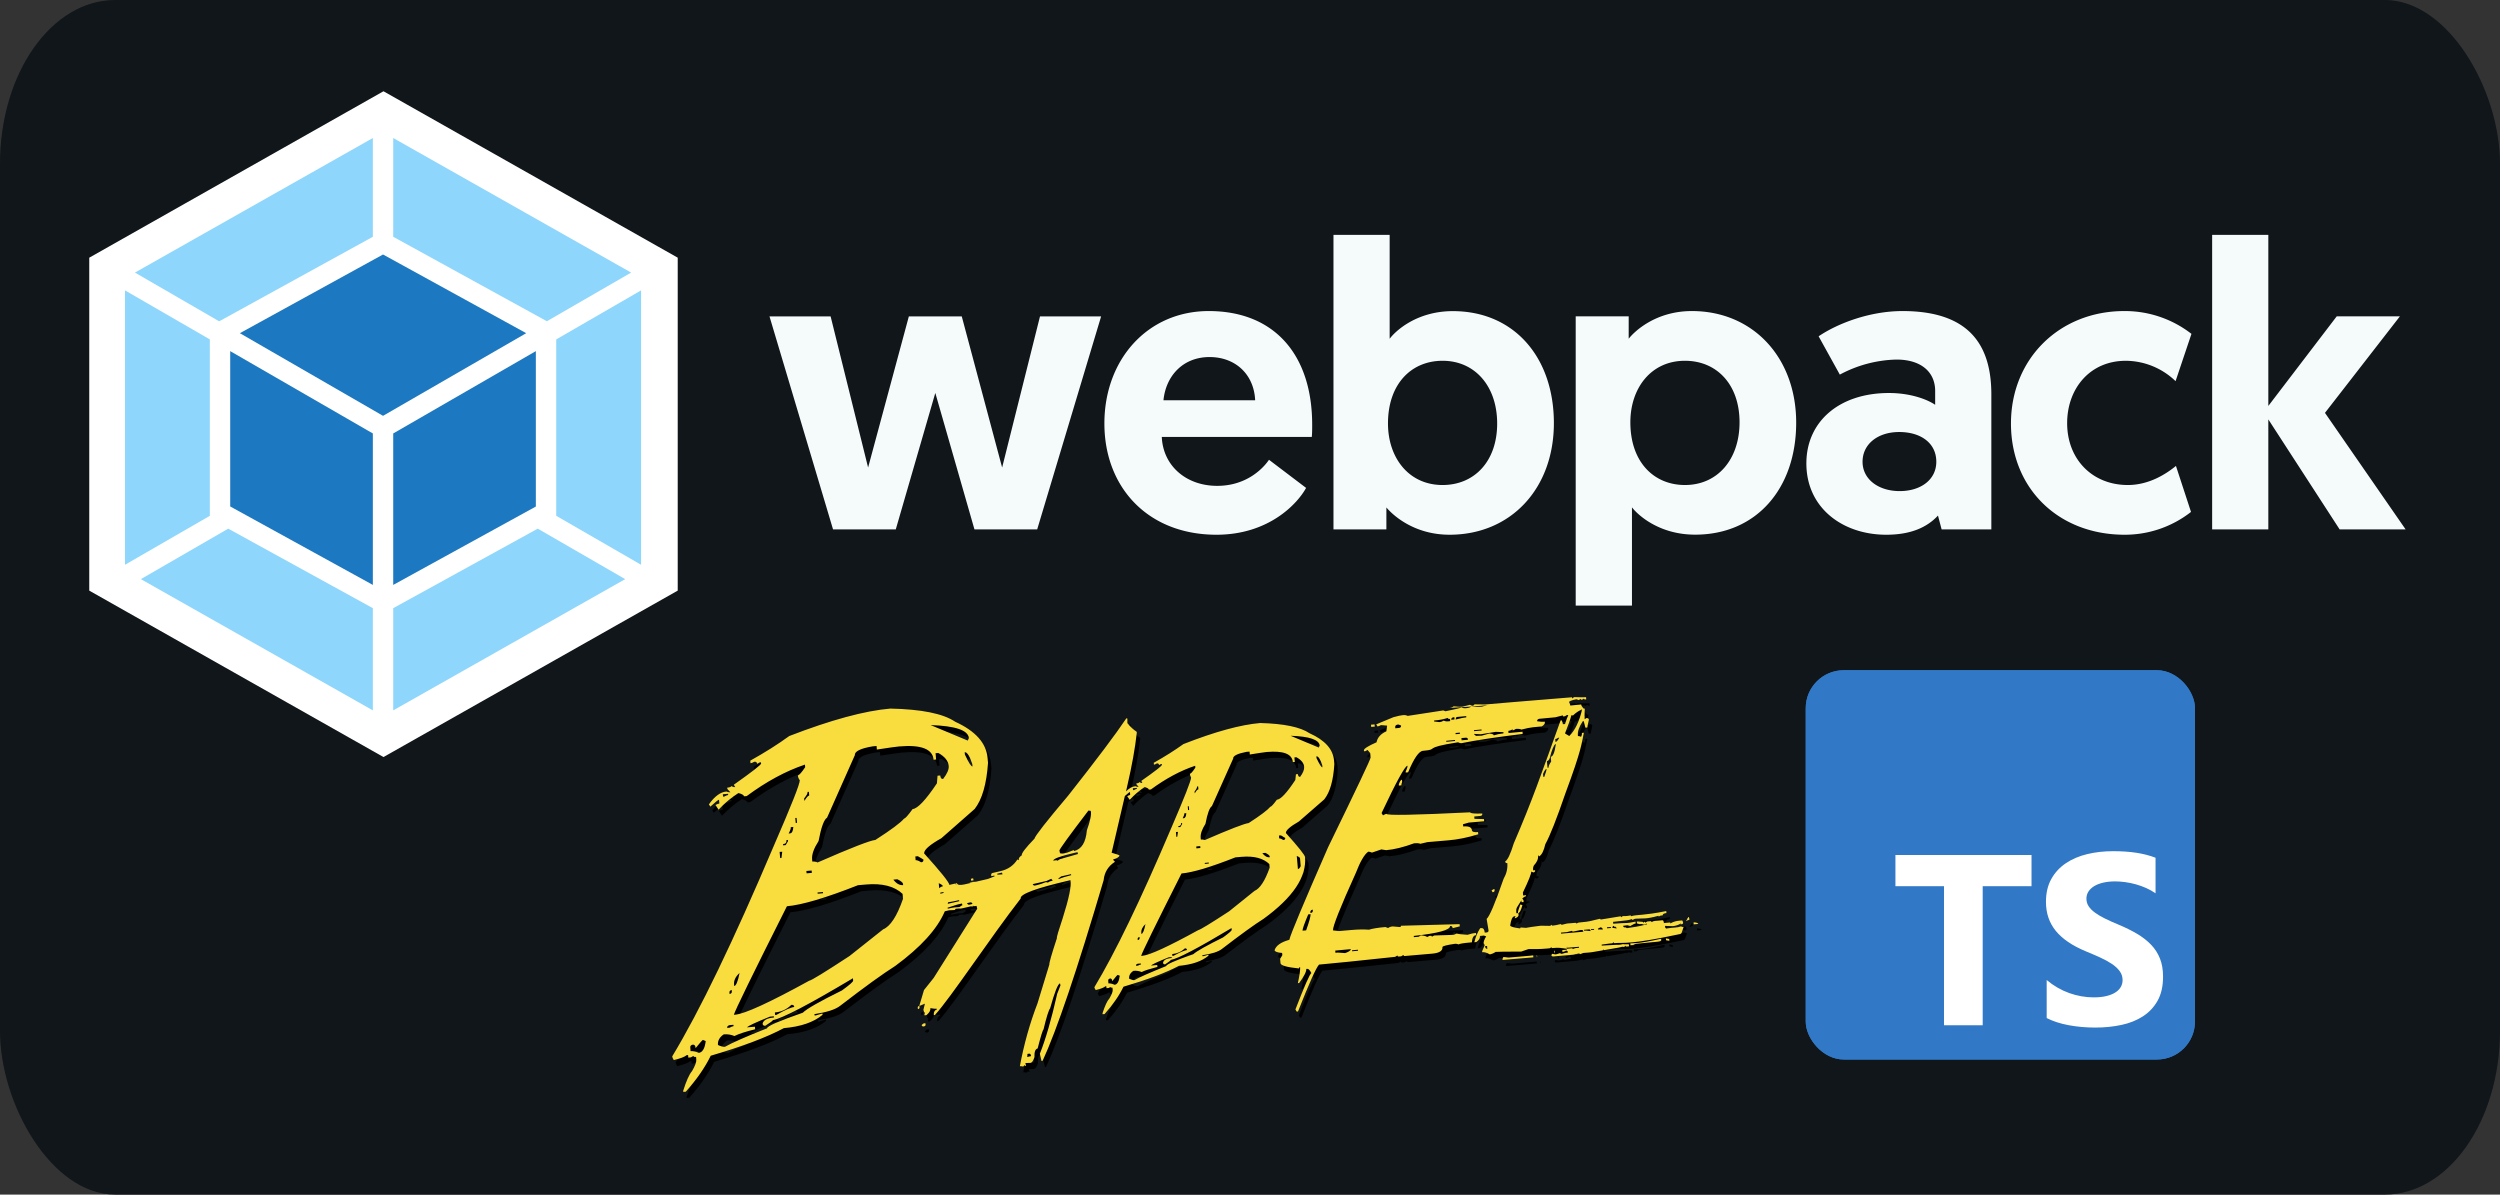 <?xml version="1.0" encoding="UTF-8" standalone="no"?>
<!-- Created with Inkscape (http://www.inkscape.org/) -->

<svg
   xmlns:dc="http://purl.org/dc/elements/1.1/"
   xmlns:cc="http://creativecommons.org/ns#"
   xmlns:rdf="http://www.w3.org/1999/02/22-rdf-syntax-ns#"
   xmlns:svg="http://www.w3.org/2000/svg"
   xmlns="http://www.w3.org/2000/svg"
   xmlns:sodipodi="http://sodipodi.sourceforge.net/DTD/sodipodi-0.dtd"
   xmlns:inkscape="http://www.inkscape.org/namespaces/inkscape"
   width="108.511mm"
   height="51.85mm"
   viewBox="0 0 108.511 51.85"
   version="1.1"
   id="svg8"
   inkscape:version="0.92.4 (5da689c313, 2019-01-14)">
  <rect x="0" y="0" width="108.511" height="51.85" fill="#333333" stroke="none"/>
  <defs
     id="defs2" />
  <sodipodi:namedview
     id="base"
     pagecolor="#ffffff"
     bordercolor="#666666"
     borderopacity="1.0"
     inkscape:pageopacity="0.0"
     inkscape:pageshadow="2"
     inkscape:zoom="0.98994949"
     inkscape:cx="321.6525"
     inkscape:cy="-25.888482"
     inkscape:document-units="mm"
     inkscape:current-layer="layer1"
     showgrid="false"
     inkscape:snap-nodes="false"
     inkscape:window-width="1600"
     inkscape:window-height="837"
     inkscape:window-x="1912"
     inkscape:window-y="-8"
     inkscape:window-maximized="1"
     fit-margin-top="0"
     fit-margin-left="0"
     fit-margin-right="0"
     fit-margin-bottom="0" />
  <g
     inkscape:label="Vrstva 1"
     inkscape:groupmode="layer"
     id="layer1"
     transform="translate(-31.805,-41.223)">
    <g
       id="g4934">
      <rect
         ry="7.1"
         rx="5"
         y="41.223"
         x="31.805"
         height="51.85"
         width="108.511"
         id="rect4810"
         style="fill:#101619;fill-opacity:1;stroke:none;stroke-width:1.331;stroke-linecap:butt;stroke-linejoin:round;stroke-miterlimit:4;stroke-dasharray:none;stroke-opacity:1;paint-order:markers fill stroke" />
      <g
         transform="matrix(0.033,0,0,0.033,35.679,45.184)"
         id="g4808">
        <path
           style="fill:#ffffff"
           inkscape:connector-curvature="0"
           d="M 387,0 774,218.9 V 656.8 L 387,875.7 0,656.8 V 218.9 Z"
           id="path4788" />
        <path
           style="fill:#8ed6fb"
           inkscape:connector-curvature="0"
           d="M 704.9,641.7 399.8,814.3 V 679.9 L 589.9,575.3 Z m 20.9,-18.9 V 261.9 l -111.6,64.5 v 232 z M 67.9,641.7 373,814.3 V 679.9 L 182.8,575.3 Z M 47,622.8 V 261.9 l 111.6,64.5 v 232 z M 60.1,238.5 373,61.5 v 129.9 l -200.5,110.3 -1.6,0.9 z m 652.6,0 -312.9,-177 v 129.9 l 200.5,110.2 1.6,0.9 z"
           id="path4790" />
        <path
           style="fill:#1c78c0"
           inkscape:connector-curvature="0"
           d="M 373,649.3 185.4,546.1 V 341.8 L 373,450.1 Z m 26.8,0 187.6,-103.1 V 341.8 L 399.8,450.1 Z M 198.1,318.2 386.4,214.7 574.7,318.2 386.4,426.9 Z"
           id="path4792" />
        <path
           style="fill:#f5fafa"
           inkscape:connector-curvature="0"
           d="m 1164.3,576.3 h 82.5 l 84.1,-280.2 h -80.4 l -49.8,198.8 -53.1,-198.8 H 1078 l -53.6,198.8 -49.3,-198.8 h -80.4 l 83.6,280.2 h 82.5 l 52,-179.5 z M 1335.2,437 c 0,84.1 57.3,146.3 147.4,146.3 69.7,0 107.2,-41.8 117.9,-61.6 l -48.8,-37 c -8,11.8 -30,34.3 -68.1,34.3 -41.3,0 -71.3,-26.8 -72.9,-64.3 H 1608 c 0.5,-5.4 0.5,-10.7 0.5,-16.1 0,-91.6 -49.3,-149.5 -136.1,-149.5 -79.9,0 -137.2,63.2 -137.2,147.9 z m 77.7,-30.6 c 3.2,-32.1 25.7,-56.8 60.6,-56.8 33.8,0 58.4,22.5 60,56.8 z m 223.5,169.9 h 69.7 v -28.9 c 7.5,9.1 35.4,35.9 83.1,35.9 80.4,0 137.2,-60.5 137.2,-146.8 0,-86.8 -52.5,-147.3 -132.9,-147.3 -48.2,0 -76.1,26.8 -83.1,36.4 V 188.9 h -73.9 V 576.3 Z M 1708.2,437 c 0,-52.5 31.1,-82.5 71.8,-82.5 42.9,0 71.8,33.8 71.8,82.5 0,49.8 -30,80.9 -71.8,80.9 -45,0 -71.8,-36.5 -71.8,-80.9 z m 247,239.5 h 73.9 V 547.3 c 7,9.1 34.8,35.9 83.1,35.9 80.4,0 132.9,-60.5 132.9,-147.3 0,-85.7 -56.8,-146.8 -137.2,-146.8 -47.7,0 -75.6,26.8 -83.1,36.4 V 296 h -69.7 V 676.5 Z M 2027,435.4 c 0,-44.5 26.8,-80.9 71.8,-80.9 41.8,0 71.8,31.1 71.8,80.9 0,48.8 -28.9,82.5 -71.8,82.5 -40.7,0 -71.8,-30 -71.8,-82.5 z m 231.5,54.1 c 0,58.9 48.2,93.8 105,93.8 32.2,0 53.6,-9.6 68.1,-25.2 l 4.8,18.2 h 65.4 V 398.9 c 0,-62.7 -26.8,-109.8 -116.8,-109.8 -42.9,0 -85.2,16.1 -110.4,33.2 l 27.9,50.4 a 165.2,165.2 0 0 1 74.5,-19.8 c 32.7,0 50.9,16.6 50.9,41.3 v 18.2 c -10.2,-7 -32.2,-15.5 -60.6,-15.5 -65.4,-0.1 -108.8,37.4 -108.8,92.6 z m 73.9,-2.2 c 0,-23 19.8,-39.1 48.2,-39.1 28.4,0 48.8,14.5 48.8,39.1 0,23.6 -20.4,38.6 -48.2,38.6 -27.8,0 -48.8,-15.5 -48.8,-38.6 z m 348.9,30.6 c -46.6,0 -79.8,-33.8 -79.8,-81.4 0,-45 29.5,-82 77.2,-82 a 95.2,95.2 0 0 1 65.4,26.8 l 20.9,-62.2 a 142.6,142.6 0 0 0 -88.4,-30 c -85.2,0 -149,62.7 -149,147.9 0,85.2 62.2,146.3 149.5,146.3 a 141,141 0 0 0 87.3,-30 l -19.8,-60.5 c -12.4,10.1 -34.9,25.1 -63.3,25.1 z m 110.9,58.4 h 73.9 V 431.6 l 93.8,144.7 h 86.8 L 2940.6,423 3039.2,296 h -83.1 l -90,117.9 v -225 h -73.9 z"
           id="path4794" />
      </g>
      <g
         transform="matrix(0.033,0,0,0.033,110.181,70.314)"
         id="g4871"
         style="fill:none">
        <rect
           style="fill:#3178c6"
           y="0"
           x="0"
           height="512"
           rx="50"
           width="512"
           id="rect4854" />
        <rect
           style="fill:#3178c6"
           y="0"
           x="0"
           height="512"
           rx="50"
           width="512"
           id="rect4856" />
        <path
           style="clip-rule:evenodd;fill:#ffffff;fill-rule:evenodd"
           inkscape:connector-curvature="0"
           d="m 316.939,407.424 v 50.061 c 8.138,4.172 17.763,7.3 28.875,9.386 11.112,2.086 22.823,3.129 35.135,3.129 11.999,0 23.397,-1.147 34.196,-3.442 10.799,-2.294 20.268,-6.075 28.406,-11.342 8.138,-5.266 14.581,-12.15 19.328,-20.65 4.747,-8.5 7.121,-19.007 7.121,-31.522 0,-9.074 -1.356,-17.026 -4.069,-23.857 -2.713,-6.831 -6.625,-12.906 -11.738,-18.225 -5.112,-5.319 -11.242,-10.091 -18.389,-14.315 -7.147,-4.224 -15.207,-8.213 -24.18,-11.967 -6.573,-2.712 -12.468,-5.345 -17.685,-7.9 -5.217,-2.556 -9.651,-5.163 -13.303,-7.822 -3.652,-2.66 -6.469,-5.476 -8.451,-8.448 -1.982,-2.973 -2.974,-6.336 -2.974,-10.091 0,-3.441 0.887,-6.544 2.661,-9.308 1.774,-2.764 4.278,-5.136 7.512,-7.118 3.235,-1.981 7.199,-3.52 11.894,-4.615 4.696,-1.095 9.912,-1.642 15.651,-1.642 4.173,0 8.581,0.313 13.224,0.938 4.643,0.626 9.312,1.591 14.008,2.894 4.695,1.304 9.259,2.947 13.694,4.928 4.434,1.982 8.529,4.276 12.285,6.884 v -46.776 c -7.616,-2.92 -15.937,-5.084 -24.962,-6.492 -9.025,-1.408 -19.381,-2.112 -31.066,-2.112 -11.895,0 -23.163,1.278 -33.805,3.833 -10.642,2.555 -20.006,6.544 -28.093,11.967 -8.086,5.424 -14.476,12.333 -19.171,20.729 -4.695,8.395 -7.043,18.433 -7.043,30.114 0,14.914 4.304,27.638 12.912,38.172 8.607,10.533 21.675,19.45 39.204,26.751 6.886,2.816 13.303,5.579 19.25,8.291 5.947,2.712 11.086,5.528 15.415,8.448 4.33,2.92 7.747,6.101 10.252,9.543 2.504,3.441 3.756,7.352 3.756,11.733 0,3.233 -0.783,6.231 -2.348,8.995 -1.565,2.764 -3.939,5.162 -7.121,7.196 -3.182,2.034 -7.147,3.624 -11.894,4.771 -4.748,1.148 -10.303,1.721 -16.668,1.721 -10.851,0 -21.597,-1.903 -32.24,-5.71 -10.642,-3.806 -20.502,-9.516 -29.579,-17.13 z M 232.78,284.082 H 297 V 243 H 118 v 41.082 h 63.906 V 467 h 50.874 z"
           id="path4858" />
      </g>
      <g
         id="g4877"
         transform="matrix(0.033,0,0,0.033,56.536,68.015)">
        <path
           id="path4873"
           d="m 1063.3,151.8 -0.3,-2.9 -4.7,0.4 0.3,2.9 z m 31.6,76 0.1,1.6 3.3,-0.3 c -0.1,-1 0.3,-2.6 1,-4.6 l -0.3,-2.9 c -1.4,0.1 -2.8,2.2 -4.1,6.2 z m -123.3,95.7 c -0.2,-2.7 -8.6,-13.2 -25.2,-31.7 -0.3,-3.4 5.4,-8.5 17.1,-15.2 l 33.4,-29.1 c 7.5,-9.5 11.9,-24.9 13.2,-46.3 l -0.4,-4.9 c -1.3,-14.8 -12,-26.7 -32.3,-35.8 -12,-8.1 -33.6,-12.6 -64.8,-13.4 -25.8,2.2 -59.5,11.4 -101,27.7 -11.4,8.2 -24.4,16.4 -39,24.6 l 0.2,2.5 c 0.9,-0.1 2.3,-0.6 3.9,-1.7 1.7,-0.2 2.7,0.6 2.8,2.2 l 2.5,-1.3 1.2,-0.1 0.1,1.1 c 0.1,1.3 -8.9,8.4 -27.1,21.1 l 1.4,2.6 -1.2,0.1 -3,-1.1 c 0.1,0.9 -1.2,1.5 -3.7,1.7 l 0.1,1.1 2.9,3.6 c -0.9,0.1 -2.3,-0.3 -4.2,-1 -4.2,0.4 -8.3,2.6 -12.4,6.8 l 1.7,-7.4 c 6.1,-26.3 10.3,-49.6 12.5,-69.8 l -0.3,-1.3 c -4.2,-2.7 -8.3,-6.5 -12.1,-11.3 0.1,-3.1 0.1,-4.9 0,-5.3 l -0.3,-1.1 -1.2,0.3 c -13.2,19.8 -38.6,53.6 -76.3,101.4 -28.7,34 -43.5,52.9 -44.4,56.7 -11.7,12.1 -17.3,19.4 -16.7,21.9 -3.1,2 -4.4,4 -3.9,6.2 -0.9,0.2 -1.5,-0.1 -1.7,-1 -5,8.1 -12.4,13.3 -22.3,15.6 l -10.4,2.4 c -1.4,0.3 -2.1,1.3 -2,3 l 0.3,1.3 3.9,-0.9 0.3,1.1 -8.8,3.4 -15.6,3.6 -8.2,0.5 c -1.2,1.2 6.5,-0.1 3.5,0.6 l -10.2,2.4 c -6.2,1.4 -9.6,0.9 -10.2,-1.6 l -1.2,0.3 c 0.2,1.1 0.3,1.9 0.1,2.6 l -0.6,-2.5 -8.2,1.9 c -0.6,-3.8 -11.7,-17.6 -33.2,-41.4 -0.4,-4.6 7.2,-11.3 22.7,-20 l 43.8,-38.5 c 9.8,-12.6 15.6,-32.8 17.5,-60.6 L 554,193 c -1.7,-19.6 -15.9,-35.4 -42.6,-47.6 -15.8,-10.7 -44.2,-16.4 -85.2,-17.3 -34,2.9 -78.4,15 -133,36.1 -15,10.9 -32.1,21.7 -51.3,32.4 l 0.3,3.4 c 1.3,-0.1 3,-0.8 5.1,-2 2.2,-0.2 3.4,0.8 3.6,2.8 l 3.4,-1.9 1.7,-0.1 0.1,1.6 c 0.1,1.6 -11.8,10.9 -35.9,27.9 l 1.9,3 -1.7,0.1 -3.7,-1.3 c 0.1,1 -1.6,1.7 -5.1,2 l 0.2,1.8 4,4.4 c -1.3,0.1 -3.1,-0.3 -5.4,-1.1 -7.8,0.7 -15.4,6.3 -22.9,16.9 l 1.9,3 c 6.5,-6 10.3,-9 11.4,-9.1 l 0.4,4.9 c -1.1,0.1 -2.8,0.8 -5.1,2 l 4.1,6.2 c 7.9,-8.5 16.6,-15.8 26.1,-21.9 4.7,1.2 7.2,2.7 7.3,4.3 l 3.6,-0.3 c 25.8,-19.1 51.3,-32.9 76.6,-41.4 l 0.3,3.4 c -4.7,7 -7.9,10.6 -9.6,10.8 0.2,2.4 1,4.5 2.5,6.3 0.4,4.3 -11.1,33.3 -34.4,86.9 -52.9,124.6 -97.3,216.8 -133.4,276.4 0.1,1.2 0.8,2.8 2.1,4.8 8.9,-2.1 14.5,-4.3 16.9,-6.4 l 1.9,-0.2 0.3,3.4 3.3,-0.3 3.4,-1.9 c 0.1,1 1.2,1.5 3.5,1.3 l 0.3,3.4 c 0.3,3.3 -1.6,8.3 -5.6,15.2 -3.6,4.1 -7.5,12.7 -11.6,25.8 l 0.1,1.6 3.3,-0.3 c 14.4,-16.1 25.3,-31.9 32.8,-47.3 42,-12.3 74,-24.4 96.2,-36.3 22.3,-1.9 39.3,-7.8 50.9,-17.5 l -0.2,-1.8 -8.4,2.5 -1.9,0.2 -0.2,-1.8 c 16.4,-2.5 27.7,-6.1 34,-11.1 31.9,-24.6 56,-42 72.3,-52.3 33.5,-24.6 55.3,-48.6 65.2,-71.9 1.8,-0.4 3.6,-0.8 5.6,-1.3 4.7,-0.2 7.3,-0.3 8,-0.5 -0.2,-0.9 0.2,-1.4 1.1,-1.6 7.5,-0.8 3.9,0.5 8.7,-0.6 l 12.6,-2.9 c -0.8,0.2 -1.1,0.6 -0.9,1.4 l 1.9,-1.2 c -0.4,0 -0.7,-0.1 -1,-0.2 l 2.1,-0.5 -1,0.6 c 1.4,0.2 2.9,0.1 4.6,-0.3 l 0.9,3.7 -57.3,91.1 -12.7,15.9 -6.2,20.8 1.2,-0.3 6.2,-2.6 -2,8.1 0.6,2.4 1.7,2.1 c -0.8,0.2 -1.1,0.7 -0.9,1.6 l 0.3,1.3 2.6,-0.6 c 3.8,-3.3 5.4,-6.3 4.8,-9 4.1,0.7 6.8,1 8.2,0.6 l 0.3,1.3 c -2.5,0.6 -3.8,2.6 -4,6 l 0.3,1.3 1.4,-0.3 c 20.8,-22.7 71.8,-100.4 112.7,-153.1 -1.3,-5.7 20,-13.6 64,-23.8 l 1.4,-0.3 c 1.6,6.9 -1.8,23.6 -10.2,50.1 -5.4,16 -8,24.8 -7.6,26.2 -7,21.3 -10.3,32.8 -9.9,34.6 l -15.6,51.1 c -10.1,26.2 -17.8,53.7 -23.2,82.7 0.9,-0.2 2.3,-0.1 4.3,0.4 L 603,597 c 0.2,0.9 0.8,1.2 1.7,1 l -0.9,-3.7 6.8,-0.2 c 2,-0.5 3.7,-3 5.1,-7.6 -0.3,-6.9 1.1,-10.6 4.2,-11.4 4.2,-16.4 6.8,-24.6 7.7,-24.9 3.9,-16.3 6.8,-25.6 8.7,-27.9 5.9,-21.2 10.2,-32.1 13,-32.8 l 0.6,2.6 -4.3,11.1 c -7.5,33.3 -15.1,59.6 -22.8,78.9 l 2.2,9.6 1.4,-0.3 c 18.6,-40 45.4,-119.2 80.3,-237.6 1,-10.4 6,-18.5 14.9,-24.2 l -2,-2.1 -0.3,-1.1 c 4,-0.9 6.8,-2.5 8.4,-4.7 -0.2,-0.9 -3.7,-2.2 -10.5,-4 l 17.4,-74.6 c 3.8,-3.4 6,-5.2 6.7,-5.2 l 0.3,3.8 c -0.9,0.1 -2.3,0.6 -3.9,1.7 l 3.3,4.7 c 6,-6.5 12.5,-12.1 19.6,-16.8 3.6,1 5.4,2.2 5.6,3.4 l 2.6,-0.2 C 788.6,220 808,209.6 827.1,203.3 l 0.2,2.5 c -3.5,5.3 -5.9,8 -7.2,8.1 0.2,1.8 0.7,3.4 1.6,4.8 0.3,3.3 -8.3,25.3 -25.9,66.1 -40.2,94.5 -73.9,164.4 -101.3,209.8 0.1,0.9 0.7,2.1 1.8,3.7 6.7,-1.6 11,-3.3 12.7,-4.9 l 1.2,-0.1 0.2,2.5 2.8,-0.2 2.5,-1.3 c 0.1,0.7 1,1 2.7,0.9 l 0.2,2.7 c 0.2,2.4 -1.2,6.2 -4.3,11.4 -2.9,3.1 -5.9,9.6 -9.1,19.5 l 0.1,1.3 2.6,-0.2 c 10.9,-12.2 19.2,-24.2 24.9,-36 31.9,-9.4 56.2,-18.5 73,-27.5 17.1,-1.5 30,-5.9 38.8,-13.3 l -0.1,-1.3 -6.5,1.9 -1.4,0.1 -0.1,-1.3 c 12.4,-1.8 21.1,-4.6 25.8,-8.3 24.2,-18.6 42.5,-31.9 54.9,-39.7 38.6,-28.1 56.6,-55.1 54.4,-81 z m -6.6,1.7 0.9,10.1 c -1.2,2.5 -2.5,3.8 -3.7,3.9 L 960.7,322 c 2.8,1 4.2,2 4.3,3.2 z m -757.2,-81.4 -1.7,0.1 -0.3,-3.1 6.9,-0.6 0.1,1.6 c -1.1,0.1 -2.8,0.7 -5,2 z m -33.7,337.1 c -4,-1.8 -7.6,-2.5 -10.7,-2.2 l -0.4,-4.9 c -0.2,-1.9 0.9,-3.2 3.3,-3.7 2.2,-0.2 3.5,1.4 3.7,4.6 5.8,-7.1 9,-10.7 9.6,-10.8 l 3.7,1.5 c -1.2,10 -4.3,15.1 -9.2,15.5 z M 534.2,204.2 c -1.7,0.2 -5.1,-5.1 -10,-15.6 l -0.3,-3.1 c 3.2,-0.3 6.5,4.9 10,15.6 z m -4.8,-37.3 -1.4,3.3 -48.9,-20.4 c 32.6,1.1 49.4,6.8 50.3,17.1 z m -206.5,177.3 -6.9,0.6 -0.3,-3.1 6.9,-0.6 z m -5.6,-106.5 1.7,-0.1 0.4,4.9 c -1.6,0.1 -3.7,2.5 -6.3,7.1 l -0.3,-3.4 c 3.1,-3.7 4.7,-6.5 4.5,-8.5 z m -14.5,34.2 0.6,6.5 -1.7,0.1 -0.6,-6.5 z m -7.6,12.2 3.3,-0.3 c -0.3,5.4 -1.8,8.3 -4.5,8.5 l -1.7,0.1 c 2.1,-3.6 3.1,-6.4 2.9,-8.3 z m -5.7,17 1.9,-0.2 0.1,1.6 -3.1,5.2 -3.3,0.3 -0.1,-1.6 c 3.3,-0.3 4.8,-2 4.5,-5.3 z m -5.6,15.3 -1,8.2 -1.7,0.1 -0.7,-8.1 z m -56.1,159.5 c -2.2,11.2 -4.6,16.9 -7.1,17.1 l -0.1,-1.6 c -0.6,-5.5 1.8,-10.7 7.2,-15.5 z m -10.3,22.3 0.1,1.6 c 0.2,2.2 -0.8,3.5 -3,3.6 l -0.1,-1.6 c -0.2,-1.9 0.8,-3.1 3,-3.6 z m -3,46.3 5.2,-0.5 0.2,1.8 c -1.3,0.1 -3,0.8 -5.1,2 l -3.3,0.3 c -0.2,-1.7 0.9,-3 3,-3.6 z m 148,-45.7 c -29.2,14.4 -46.4,24.2 -51.5,29.3 -31.6,11 -47.3,17.8 -47,20.5 -28.1,11.1 -46.6,19.3 -55.5,24.4 -2.1,0.2 -5.1,-0.6 -9.1,-2.4 -0.5,-5.7 2.1,-10.3 7.6,-14 4.9,-0.4 9.6,0.3 14.1,2.2 5.2,-2.7 14.3,-5.7 27.2,-8.9 l -0.3,-3.4 -10.4,0.9 c 1.3,-1.8 11.3,-6.5 30.1,-14.1 l 5.2,-0.5 0.1,1.6 c -8.9,0.8 -13.8,3.4 -14.9,8.1 0.2,2.1 1.4,3 3.6,2.8 6.7,-4.2 10,-6.7 9.9,-7.4 12.7,-2.4 47.8,-20.8 105.3,-55.1 l 0.3,3.1 c 0.1,1.5 -4.8,5.7 -14.7,12.9 z m -88.2,29 c 8.4,-0.7 15.6,-4.1 21.6,-10 2.4,-0.2 3.7,0.7 3.8,2.8 -4.1,0.4 -12,3.8 -23.5,10.4 l -1.7,0.1 z m 142.3,-109.3 -44.1,34.9 c -32.8,21.5 -50.4,32.3 -52.9,32.5 -52.2,28.7 -84.7,43.6 -97.3,44.7 l -1.9,0.2 c 1.6,-5.9 24.8,-53.4 69.8,-142.8 19.8,-1.7 51,-10.9 93.5,-27.7 l 10.4,-0.9 c 21.5,-1.9 37.6,2.3 48.2,12.3 l 0.6,6.5 c -8,23 -16.8,36.4 -26.3,40.3 z m -86.2,-48.5 7.1,-0.6 0.1,1.6 -7.1,0.6 z m 99.7,-16.9 5.2,-0.5 c 4.8,2.3 7.3,4.3 7.5,6.1 l 0.1,1.6 c -4.6,0.4 -8.9,-2 -12.8,-7.2 z m 14.1,-80.3 c -4.6,5.5 -17.2,14.9 -37.8,28.1 -6.8,0.6 -32.1,10.4 -75.9,29.6 -2.2,-1 -4.5,-1.4 -7,-1.2 l -0.3,-3.1 c -0.5,-6.3 2.3,-14.2 8.5,-23.8 3.4,-18 7.1,-28.3 11.2,-30.8 l 36.5,-82.1 c -0.4,-5.1 7.4,-9 23.4,-11.7 l 5.2,-0.5 0.4,4.7 c 15.7,-2.4 25.5,-3.8 29.3,-4.1 29,-2.5 44.1,3.4 45.3,17.5 l 3.3,-0.3 -0.7,-8.3 3.6,-0.3 c 8.5,4.7 13.1,10.4 13.7,17.1 0.4,4.6 -2.1,10.3 -7.4,17.1 -2.2,0.2 -3.5,-1.4 -3.7,-4.6 l -3.6,0.3 -0.8,10 c -14.7,22 -25.4,33.3 -32,33.9 -6,8.3 -9.7,12.4 -11.2,12.5 z m 22.4,57.5 c -3,-2 -5.4,-2.9 -7.2,-2.8 l -0.4,-4.9 3.3,-0.3 7.3,4.3 c 0.3,2.3 -0.7,3.5 -3,3.7 z m 23.2,27.5 c 3.2,1.3 5.1,2.7 5.5,4 l -1.6,0.4 0.1,0.1 c -0.3,0 -0.7,0.1 -1,0.2 l -2.4,1.9 z m 2.2,13.8 -0.3,-1.3 4.2,-1 0.3,1.3 z m 10.1,11.3 c 4.3,-0.7 6.4,-1 14.4,-2.8 l 0.3,1.3 -15.2,3.5 c 0.2,-0.7 0.4,-1.4 0.5,-2 z m 14.8,6.3 c -6.4,0.6 -5,-0.2 -15.2,2.1 l -0.3,-1.3 12.7,-4.1 6.1,-1.4 0.6,2.4 c -2.7,0.6 -0.7,0.6 -3.9,2.3 z m 13.5,-3.2 c -1.5,0.4 -2.7,-0.3 -3.4,-2 l 3.9,-0.9 c 1.7,-0.4 2.8,0.3 3.2,2 z m 36.6,-39.4 -0.3,-1.3 6.3,-1.5 0.6,2.4 z m 39.1,239.8 c 0.4,-1.8 0.5,-3.1 0.3,-4 l 1.4,-0.3 c 1.7,-0.4 2.7,0.2 3.1,1.8 l 0.3,1.3 z m 27.4,-229.5 -2.8,-0.5 c -4.5,1.8 -8.3,3.1 -11.4,3.8 l -2.6,0.6 c -1.5,0.4 -2.7,-0.2 -3.3,-1.8 l 18.3,-4.2 6,-2.8 2,2.3 c -2.9,0.6 -5,1.5 -6.2,2.6 z m 14.1,-4.5 -0.3,-1.3 c 0.9,-0.2 2.1,-0.9 3.4,-2.2 l 13,-3 0.3,1.3 c -6.9,1.7 -12.4,3.4 -16.4,5.2 z m 2,-26.3 c -0.9,0.2 -2.1,1 -3.6,2.2 -0.2,-0.9 -2,-0.9 -5.4,-0.1 -0.6,-2.5 9,-6 28.9,-10.6 l 2.8,-0.6 0.6,2.4 c -14,4.1 -21.8,6.4 -23.3,6.7 z m 35,-37.8 c -1.4,15.9 -7,24.9 -16.9,27.2 l -0.3,-1.3 -8.8,3.4 -3.9,0.9 c -2,0.5 -3.8,0.4 -5.4,-0.1 l -0.8,-3.5 c -0.3,-1.3 12.4,-18.9 38.2,-52.7 l 3,0.5 c 1.1,4.6 -0.6,13.1 -5.1,25.6 z m 61.9,-53 -1.2,0.1 -0.2,-2.5 5.2,-0.5 0.1,1.3 c -0.9,0.2 -2.2,0.7 -3.9,1.6 z M 721,491.4 c -3,-1.4 -5.7,-2 -8,-1.8 l -0.3,-3.8 c -0.1,-1.3 0.7,-2.2 2.4,-2.7 1.7,-0.2 2.7,1 2.9,3.6 4.3,-5.5 6.7,-8.3 7.2,-8.3 l 2.7,1.1 c -1,7.6 -3.3,11.6 -6.9,11.9 z m 273.4,-286 c -1.3,0.1 -3.8,-3.9 -7.7,-12 l -0.2,-2.5 c 2.5,-0.2 5.1,3.7 7.7,11.7 z m -3.6,-28.6 -1.2,2.6 -37,-15.5 c 24.7,0.8 37.5,5.1 38.2,12.9 z m -156.9,134.7 -5.2,0.5 -0.2,-2.5 5.2,-0.4 z m -4.3,-80.9 1.4,-0.1 0.3,3.8 c -1.3,0.1 -2.9,1.9 -4.8,5.4 l -0.2,-2.5 c 2.3,-2.9 3.4,-5.1 3.3,-6.6 z m -10.9,26 0.4,4.9 -1.4,0.1 -0.4,-4.9 z m -5.9,9.3 2.6,-0.2 c -0.3,4.2 -1.4,6.4 -3.3,6.6 l -1.4,0.1 c 1.5,-2.8 2.2,-5 2.1,-6.5 z m -4.2,12.8 1.2,-0.1 0.1,1.3 -2.3,4 -2.6,0.2 -0.1,-1.3 c 2.7,-0.2 3.9,-1.6 3.7,-4.1 z m -4.2,11.6 -0.9,6.4 -1.2,0.1 -0.5,-6.3 z m -42.7,121.3 c -1.7,8.4 -3.5,12.7 -5.4,12.9 l -0.1,-1.1 c -0.3,-4.2 1.5,-8.2 5.5,-11.8 z m -7.9,16.9 0.1,1.1 c 0.2,1.8 -0.6,2.8 -2.4,2.9 l -0.1,-1.3 c -0.1,-1.3 0.7,-2.2 2.4,-2.7 z m -2.2,35.2 4,-0.3 0.1,1.3 c -0.9,0.1 -2.3,0.6 -3.9,1.5 l -2.6,0.2 c -0.1,-1.4 0.7,-2.3 2.4,-2.7 z M 863.9,429 c -22,10.9 -35.1,18.3 -39.2,22.1 -24,8.4 -35.9,13.6 -35.7,15.7 -21.3,8.5 -35.3,14.6 -41.9,18.5 -1.6,0.1 -3.9,-0.5 -6.9,-1.9 -0.4,-4.3 1.6,-7.8 5.8,-10.4 3.8,-0.3 7.4,0.2 10.7,1.6 4,-2 10.9,-4.2 20.7,-6.7 l -0.2,-2.5 -8.2,0.6 c 1,-1.4 8.7,-5 23,-10.8 l 4,-0.3 0.1,1.1 c -6.8,0.6 -10.6,2.6 -11.4,6.2 0.1,1.6 1.1,2.4 2.8,2.2 5,-3.3 7.4,-5.2 7.4,-5.8 9.6,-1.7 36.2,-15.7 79.9,-41.9 l 0.2,2.5 c 0.1,1.1 -3.6,4.3 -11.1,9.8 z m -67,22 c 6.5,-0.6 12,-3.1 16.6,-7.5 1.7,-0.2 2.7,0.6 2.8,2.2 -3,0.3 -8.9,2.8 -17.8,7.6 l -1.4,0.1 z m 108.2,-83.1 -33.3,26.8 c -24.9,16.3 -38.4,24.5 -40.5,24.7 -39.6,21.8 -64.2,33.1 -73.9,33.9 l -1.4,0.1 c 1.2,-4.5 18.9,-40.6 53.1,-108.4 14.9,-1.3 38.5,-8.4 70.9,-21.2 l 8.1,-0.7 c 16.3,-1.4 28.5,1.8 36.5,9.5 l 0.4,4.9 c -6.1,17.2 -12.7,27.3 -19.9,30.4 z m -65.4,-36.8 5.2,-0.5 0.1,1.3 -5.2,0.5 z m 75.7,-12.9 4,-0.3 c 3.7,1.8 5.6,3.4 5.7,4.7 l 0.1,1.1 c -3.5,0.3 -6.8,-1.5 -9.8,-5.5 z m 10.5,-60.9 c -3.5,4.2 -13,11.4 -28.5,21.4 -5.2,0.5 -24.4,7.9 -57.6,22.3 -1.6,-0.6 -3.4,-0.8 -5.3,-0.7 l -0.2,-2.5 c -0.4,-4.8 1.7,-10.8 6.3,-18.1 2.6,-13.8 5.5,-21.5 8.5,-23.3 L 877,194 c -0.3,-3.7 5.6,-6.7 17.6,-9 l 4,-0.3 0.3,3.8 c 11.8,-1.9 19.2,-3 22.2,-3.3 22,-1.9 33.5,2.5 34.4,13.3 l 2.6,-0.2 -0.5,-6 2.6,-0.2 c 6.4,3.5 9.8,7.7 10.2,12.7 0.3,3.6 -1.5,8 -5.3,13.1 -1.7,0.2 -2.7,-1 -2.9,-3.6 l -2.6,0.2 -0.8,7.5 c -11.1,16.9 -19.2,25.6 -24.3,26 -4.5,6.1 -7.3,9.2 -8.6,9.3 z m 11.7,41.6 -0.3,-3.8 2.6,-0.2 5.6,3.4 c 0.1,1.6 -0.7,2.5 -2.4,2.7 -2.4,-1.5 -4.2,-2.2 -5.5,-2.1 z m -465.5,242.9 -2.6,0.6 -2.2,1.9 c 0.4,1.6 1.4,2.2 3.1,1.8 1.7,-0.4 2.4,-1.4 2,-3 z m -9.9,-19.7 0.3,1.3 c 1.7,-0.4 2.4,-1.4 2,-3 l -0.3,-1.3 c -1.6,0.4 -2.3,1.4 -2,3 z m 70.4,-167.5 3,-0.7 -0.6,-2.6 -3,0.7 z m 907.4,76.2 c -30.4,6.8 -34.2,5.6 -40.6,6.1 l 0.2,2.5 2.8,-0.2 1.5,-0.1 -0.4,-0.3 3.3,-1.3 c 30.1,-3.3 33.6,-2.1 33.3,-5.5 z m -163.7,21.7 0.2,2.5 h 0.4 l -0.2,-2.5 z m -18.8,-65.9 -2.7,-0.9 c -2.2,5.9 -3.3,9.4 -3.2,10.4 l 0.1,1.1 c 2.1,-0.1 4,-3.7 5.8,-10.6 z m 188.7,43.7 0.2,2.5 4.4,0.8 -0.2,-2.5 z m -206.9,25.3 -6.8,-0.8 -1.2,2.6 0.1,1.3 40.5,-3.4 -0.2,-2.5 z m -18.4,-88.7 -0.1,-1.3 -1.4,0.1 -2.5,1.6 1.4,2.4 c 1.9,-0.2 2.8,-1.1 2.6,-2.8 z m 244.5,45 1.9,-0.2 c 1.1,-0.1 1.6,-1 1.5,-2.6 l -1.1,-2.4 c -6.9,0.6 -10.1,0.9 -15.7,4 l -0.1,-1.3 -8.3,0.8 c -0.2,-2.5 -0.9,-3.8 -2,-3.7 l -4.3,0.4 c -5,0.4 -7.4,0.2 -9.9,2.1 -0.1,-0.9 -0.4,-1.3 -0.9,-1.3 l -4.8,0.4 -2.8,1.6 c -0.1,-0.9 -0.4,-1.3 -0.9,-1.3 l -1.7,1.5 -0.1,-1.3 -6.7,-0.5 -1.6,0.1 0.2,2.5 3.4,0.9 3.2,-0.2 c 1.1,0.7 2.3,0.9 3.7,0.8 l 2.8,-1.4 0.1,1.1 c -15.7,3.9 -15.6,3.2 -26.4,5 -1.2,-0.8 -2.1,-1.2 -2.7,-1.1 l -0.2,0.2 c -1.2,-0.1 -1.9,-0.9 -2,-2.2 l 5.6,-0.7 c 0.4,0 0.7,0.4 3.8,1 4.5,-2.2 4.7,-3.1 7.1,-3.3 l -0.2,-2.5 c -15.4,3 -9.2,1 -28.5,2.7 l -0.9,0.1 -0.2,-2.5 c 24.8,-3 16.5,-1.3 25,-3.7 0.1,0.9 0.4,1.3 0.9,1.3 1,-1 2.1,-1.5 3.4,-1.7 l 1.7,-0.1 c 8.7,-0.7 11.6,1 28.8,-3.8 l 0.1,1.1 2.8,-1.4 2.6,-0.2 c -0.2,-2.5 3.6,-2.9 4.9,-3 l -0.2,-2.7 c -30.2,6.1 -38.1,4.4 -46.5,6.8 l -0.1,-1.1 c -7.9,1.4 -8.2,0.8 -10.2,0.9 -0.6,0.1 -1.5,0.6 -2.5,1.6 -0.1,-0.9 -0.4,-1.3 -1,-1.3 -0.3,0 -0.4,0.1 -0.5,0.1 l -25.6,4.2 c -0.1,-0.7 -0.4,-1.1 -1,-1 -13.3,2.8 -9.7,3.3 -27.5,4.9 -0.8,0.1 -1.9,0.5 -3.3,1.4 -0.1,-0.7 -0.5,-1.1 -1.4,-1 l -10.9,0.9 -7.3,1.8 c -0.1,-0.7 -0.5,-1.1 -1.4,-1 -4.1,1.1 -7.7,1.8 -10.6,2 h -0.2 c -1.8,0.2 0.9,-0.5 -0.5,-1.1 l -2.2,1.3 c -3.2,0.3 -1.5,-0.2 -12.5,-0.1 -19.3,2.4 -17.2,2.7 -19.3,2.8 L 1255,416 c 0.1,0.7 -0.3,1.2 -1.1,1.2 -8.2,-1.1 -12.4,-2.4 -12.5,-3.9 1.1,-7.8 3,-11.8 5.7,-12 l 1.4,-0.1 -1.2,2.6 1.4,-0.1 c 2.6,-1.4 3.8,-2.7 3.7,-3.9 l -0.2,-2.7 -2.6,0.2 -0.2,-2.5 c -0.2,-1.9 0.1,-3.6 0.8,-5 l 5.9,-9.5 0.2,2.5 2.8,-0.2 -0.2,-2.5 -1.6,-2.3 c 2.1,-1.8 3.7,-2.8 5,-2.9 l -0.1,-1.3 -3.8,0.3 -0.3,-3.8 c 7.6,-15.8 11.2,-25 11,-27.6 l 2.7,1.1 c 1.7,-0.1 2.5,-1.1 2.4,-2.9 l -2.6,0.2 -0.1,-1.1 c -0.2,-1.9 0.2,-3.7 1,-5.3 4.1,-4.3 6,-8.6 5.6,-13.1 0.8,-0.1 1.2,0.3 1.3,1.2 3.5,-2 6.2,-7.3 8.2,-16.1 6.2,-11.2 15,-33.6 26.5,-67.1 22,-59.2 21.1,-65.5 24.2,-79.5 l -2.6,0.2 c 0.2,1.8 -0.2,3.5 -1,5.1 -1.8,-0.7 -3.2,-1.1 -4.2,-1 l -0.1,-1.1 c -0.4,-5.1 1.7,-11.2 6.5,-18.4 l 1.2,-0.1 2.2,8.6 2.6,-0.2 c -0.1,-0.6 0.6,-4 2,-10.3 -0.1,-1.3 -1.1,-2.1 -3.1,-2.2 l -2.5,1.6 c -0.2,-1.8 -0.1,-6.5 0.2,-14 l -1.3,0.1 c -2.2,-2.2 -3.3,-4 -3.4,-5.5 l -14.3,1.4 c -0.1,-1 -0.6,-2.5 -1.6,-4.4 -0.1,-1.3 3.1,-2.6 9.7,-3.9 l 2.9,1.1 2.7,-1.6 c 0.1,0.9 0.6,1.3 1.6,1.2 l 2.7,-1.6 c 0.1,0.9 0.6,1.3 1.6,1.2 l 1.3,-0.1 -0.2,-2.9 c -2,0.2 -7.3,0.2 -15.7,-0.1 l -2.7,1.8 -0.1,-1.6 c -67.1,5.5 -105.2,8.6 -114.3,9.5 -1.2,0.1 -5.9,0 -14.2,-0.2 0.1,1.1 -0.9,1.7 -2.9,1.9 l -2.9,-1.3 -9.8,2.5 c -2.3,0.2 -6.2,0.1 -11.6,-0.5 -1.5,1.2 -3.3,1.9 -5.5,2.1 -1.2,0.1 14.3,-0.8 28.7,-1.8 -1.5,1.2 -3.8,1.9 -7,2.2 -2.2,0.2 -4.1,-0.1 -5.7,-1 -2.2,1 -9.3,2.6 -21.2,5 l -2.9,-1.1 -46.8,7.2 c -1.8,-0.9 -3.9,-1.2 -6.3,-1 -2.5,0.2 -6.7,1.1 -12.5,2.7 l -22.6,9.4 1.7,2.8 c 1.1,-0.1 2.7,-0.7 4.6,-1.8 l 8,0.7 -1,7.5 c -7.4,3.3 -11.7,8.2 -12.9,14.4 -11.1,4.9 -16.6,8.4 -16.6,10.5 l 0.1,1.3 1.7,-0.1 3,-1.6 3.5,4.2 0.5,5.8 c 0.2,1.8 -18.5,41.1 -55.9,117.9 -32.4,74 -49.4,114.5 -51,121.8 -11.1,3.1 -17.5,7.6 -19.4,13.6 0.2,1.9 3.5,3.2 9.9,3.7 l 0.3,2.9 -2.9,4.8 0.5,5.8 c 0.3,3 8.4,5.3 24.3,6.9 -0.1,-1 0.4,-1.6 1.5,-1.7 0.3,3.6 -0.7,10.6 -3,21 l 1.7,-0.1 c 6.6,-9 9.7,-15.2 9.4,-18.6 l 1.4,-0.1 c 1.6,-0.1 3.3,1.7 5.3,5.6 -2,0.8 -9,16.7 -21,47.8 l 1.7,2.8 1.7,-0.1 c 14.7,-37.2 23.9,-57.8 27.7,-61.7 19.3,-1.7 52.7,-5.1 100.1,-10.2 l 3,-1.8 c 0.1,1 0.7,1.5 1.8,1.4 l 3.1,-0.3 3,-1.8 c 0.1,1 0.7,1.5 1.8,1.4 l 35.9,-3.1 c 9.5,-0.8 14,-3.7 13.6,-8.6 -0.1,-1.3 5.5,-2.8 16.8,-4.4 1.1,-0.1 2.7,0.2 4.9,0.9 -0.1,-0.9 5.6,-1.8 17,-2.8 0.3,-6 2.2,-9.2 5.6,-9.5 l -0.3,-2.9 c -3.2,0.3 -6.8,1.1 -11,2.5 -7.5,-0.4 -12.3,-1 -14.3,-1.7 -2,1.1 -3.5,1.7 -4.6,1.8 l -25,0.8 -3,1.6 c -0.1,-0.9 -0.7,-1.3 -1.8,-1.2 l -1.4,0.1 -3.2,1.6 c -0.1,-0.9 -2.7,-1.6 -7.9,-2.3 l -3.2,1.9 -6.2,0.5 -0.1,-1.6 c 32.2,-3.5 48.1,-7.9 47.7,-13.1 2.1,-0.2 3.2,0.8 3.4,2.9 l 9.4,-2.4 -0.3,-2.9 -77.1,2.1 c 0.1,1 -0.4,1.6 -1.5,1.7 l -9.4,-0.8 c -2.4,0.2 -4.4,0.9 -6,2.1 l -3.5,-1.3 c -9.7,0.8 -16.9,2 -21.7,3.5 -6.6,-0.5 -13.9,-0.4 -22,0.3 l -17.3,1.5 -8,-0.9 c -0.4,-5.1 9.5,-30.2 29.9,-75.2 5.9,-15.2 11.3,-24.7 16.5,-28.3 1.1,-0.1 2.7,0.3 4.9,1.2 l 12.3,-4.2 6.3,1 c 10.6,-0.9 22.9,-3.9 37,-9.1 3.5,-0.3 6.1,-0.1 8,0.7 l 9.4,-2.2 28,-2.4 c 11.9,-1 24.8,-3.6 38.8,-7.9 l -0.3,-2.9 c -5.2,0.5 -7.9,-0.4 -8.1,-2.5 -0.3,-3.9 -4.1,-5.5 -11.4,-4.9 l -0.3,-2.9 7.7,-2.2 20.2,-1.7 -0.3,-2.9 c -0.8,0.1 -4.9,0 -12.5,-0.3 l -0.3,-3.1 7.8,-0.7 c 2.1,-0.2 3,-1.2 2.8,-3.2 -10.5,0.3 -15.8,-0.2 -15.9,-1.6 -73.2,3.6 -109.9,4.3 -110.1,2 -1.1,0.1 -2.6,0.8 -4.6,2 l -1.9,-3 c 19.4,-41.2 30.8,-62 34.1,-62.3 0.1,1.6 -0.7,4.2 -2.5,7.7 l 0.1,1.3 3.1,-0.3 c 7.7,-18.4 14.2,-27.9 19.6,-28.3 23,-2 -3.2,-3.5 46,-11.2 2,0.9 3.4,1.3 4.4,1.2 19.3,-3.9 46.2,-8 80.7,-12.2 l -0.2,-2.9 -18.4,1.7 -0.2,-2.9 c 2.2,-0.2 4,-0.9 5.5,-2.1 l 0.1,1.6 c 1,-0.1 2.4,-0.8 4.2,-2 3.2,-0.3 5.6,0 7.3,0.9 6.4,-1.7 11.6,-2.7 15.4,-3.1 l 11.5,-1.1 c 2.8,-1.8 4.1,-3.4 4,-4.9 l -0.1,-1.3 c -2.9,0.3 -6.2,0.1 -10.1,-0.6 -0.1,-1.6 0.7,-2.7 2.6,-3.2 l 21.4,-2 9.8,-2.5 c 0.1,1.1 0.6,1.5 1.4,1.5 1,-0.1 2.4,-0.8 4.2,-2 0.5,0.1 1.1,0.1 1.6,0.2 -1.3,2.7 -2.8,6.6 -4.3,11.7 l -2.8,0.2 c -0.2,-1.9 -0.7,-3.6 -1.6,-5.1 l -1.4,0.1 c -26,72.4 -37.6,106.1 -61.6,161.7 -4.4,14.2 -8.1,22.1 -11.3,23.8 0.1,1.6 1.1,2.4 2.8,2.2 0.6,7 -1,13.9 -4.9,20.7 -11.1,32 -18.5,49.5 -22.3,52.7 l 2.5,15.1 c 0.1,1.6 -0.7,2.5 -2.4,2.7 l -2.6,0.2 c -0.4,-4.2 -1.9,-6.2 -4.6,-5.9 l -1.4,0.1 c -3.4,5.3 -6,11.4 -7.7,18.5 l 2.6,-0.2 c 3.5,-2.3 5.1,-5 4.8,-8.1 l 5.2,-0.5 3,1.1 c -2.4,3.8 -3.5,6.8 -3.3,9.1 l 1.4,2.4 -3.4,8 0.1,1.3 c 3,-0.3 6.3,0.7 9.8,2.8 2.4,-0.2 5,-1.3 7.9,-3.2 3,-0.3 14.2,-0.4 33.5,-0.4 l 9.7,-3.3 c 11.8,-0.1 13.7,0.2 23.9,-0.7 l 4.2,-0.4 2.2,-1.5 0.1,1.3 c 10.7,-0.9 11.4,-0.2 19.8,0.8 l 0.1,1.3 -5.9,0.5 0.2,2.5 c 1.8,-0.2 3.4,-0.7 4.7,-1.8 1.5,-0.1 2.4,0.7 2.5,2.5 -2.4,0.2 -5.1,0.8 -8.1,1.8 l -2.6,-0.9 c -4.1,1.1 -3.2,1.4 -6,1.6 l -4.1,-0.8 c 0.1,0.7 -0.3,1.2 -1,1.2 0.1,1.6 1,2.4 2.5,2.3 l 4.2,-0.4 21.9,-1.9 8.3,-1.8 c 0.1,0.7 0.4,1.1 1.1,1 l 4,-1.5 7.5,-0.6 c 5.8,-0.5 5.7,-0.9 18.3,-2.9 -0.1,-0.8 0.2,-1.1 0.8,-1.2 l 0.1,1.1 c 20.5,-3.5 21.8,-3.7 25.1,-4.8 l 0.3,0.6 c 5.1,-1.2 2.2,-0.9 3.6,-1.9 0.1,0.9 0.4,1.3 0.9,1.3 l 3.6,-0.3 -0.2,-2.7 -7.3,-0.1 -0.1,-0.2 c -0.3,0.1 -0.5,0.1 -0.8,0.2 h -1 v 0.2 c -4.9,1 -5,0.3 -8.2,0.6 l -18.3,1 -0.1,-1.3 10.2,-1.4 3.7,-0.3 2.1,-1.5 0.1,1.3 c 14.4,-1.2 19.5,2.4 86.1,-11.8 3.6,-0.3 3.3,-3.3 5.6,-9.5 -1.2,0.1 -2.4,-0.2 -3.5,-0.8 -5.5,2.1 -8.4,1.1 -19,2.8 -0.9,0.1 -1.6,-0.7 -1.9,-2.3 l -0.1,-1.1 10.2,0.3 c 1.9,-0.2 5.6,-0.5 11.1,-3.6 0,0.9 -2,1.4 -0.8,1.3 z m -492.4,7.9 -4.7,0.4 c -0.2,-1.9 2.3,-9.1 7.5,-21.4 l 3.1,-0.3 c 0.1,2.9 -1.8,10 -5.9,21.3 z m 5.7,-22.8 -0.1,-1.3 c -0.1,-1.6 0.9,-2.7 3.1,-3.2 l 0.1,1.3 c 0.1,1.9 -0.9,3 -3.1,3.2 z m 62.5,48.3 0.1,1.3 -7.8,0.7 -0.1,-1.3 z m -9.4,-0.8 c 0.1,1.6 -2.3,3.4 -7.5,5.2 l -9.6,-0.7 -3.1,0.3 -0.3,-2.9 z m 63.2,-290.9 -4.7,0.4 -0.1,-1.6 c -0.1,-1.6 0.8,-2.7 2.8,-3.2 l 1.7,-0.1 3.2,1.3 c 0.1,1.9 -0.8,3 -2.9,3.2 z m 71.5,-14 1.5,-0.1 0.2,2.9 -4.3,0.4 c -0.1,-1.6 0.7,-2.7 2.6,-3.2 z m -18,6.3 -7.1,-0.8 -0.1,-1.3 c 9.3,-0.8 12.4,-1.8 18.1,-3.4 0.1,1.1 1.1,1.5 2.9,1.3 l 0.2,2.9 -2.8,0.3 c -2.2,0.2 -4.1,-0.1 -5.7,-1 -1.7,1.1 -3.5,1.8 -5.5,2 z m 8.9,25.9 -0.1,-1.3 11.5,-1.1 0.1,1.3 z m 12.3,-10 -0.1,-1.6 5.6,-0.5 0.1,1.6 z m 1.3,-19.6 -1.5,0.1 1.3,-3.1 12.8,-1.2 0.1,1.6 c -3.3,0.3 -7.6,1.2 -12.7,2.6 z m 6.5,27.6 -0.2,-2.9 5.6,-0.5 c 1.9,-0.2 2.9,0.7 3,2.7 z m 33.9,-46.2 -7.2,2 -1.3,0.1 c -3.4,0.3 -7.8,0.2 -13,-0.3 9.3,-0.6 18.2,-1.3 21.5,-1.8 z m -7.7,32 0.1,1.3 -9.9,0.9 -0.1,-1.3 z m 16.2,7.7 c -0.1,-1.2 -2,-2 -5.9,-2.4 l -9.9,2.8 -7.6,0.3 c -1.7,-1.2 -2.6,-2 -2.7,-2.6 l 8.8,0.5 19.8,-3.2 10.1,0.4 0.1,1.6 c -5,0.5 -9.2,1.4 -12.7,2.6 z M 1321.8,137 c 1.2,0.1 2,0.1 2.3,0.1 3.5,-3.4 7.4,-6.1 11.9,-8 -3.6,15.8 -9.2,27.5 -16.9,35.1 l -5.6,-3.4 c 4.7,-11.9 7.5,-19.8 8.3,-23.8 z m -17.2,29.5 1.4,-0.1 c -1.9,3.6 -3.6,5.5 -5,5.6 l -0.3,-3.8 c 0.9,0 2.2,-0.6 3.9,-1.7 z m -11.1,26.5 c 2.7,-10.8 5.3,-16.9 7.7,-18.5 l 0.1,1.3 c -1.4,10 -3.6,15.3 -6.5,15.7 l 0.5,6.3 c -2.4,3.4 -3.5,6 -3.4,8 l -1.4,0.1 -0.8,-8.7 c 1.6,-0.2 2.9,-1.6 3.8,-4.2 z m -4.3,14.4 c 0.1,1.5 -0.9,5 -2.9,10.4 l -1.4,0.1 -0.3,-3.8 c 1.9,-4.4 3.5,-6.6 4.6,-6.7 z m -80.7,234.2 -0.1,-1.1 2.6,-0.2 0.3,3.8 c -1.4,0.1 -2.4,-0.7 -2.8,-2.5 z m 115.3,3 c -0.1,-0.9 -0.5,-1.3 -1.4,-1.2 l -6.5,0.6 -0.1,-1.3 h 0.6 l 15.4,-1.3 0.1,1.3 c -4.5,0.2 -7.2,0.9 -8.1,1.9 z m -7.7,-3.2 c 0.6,0.3 0.3,0.6 0,0.8 -0.3,-0.1 -0.7,-0.4 0,-0.8 z m 0.8,-18 -8.6,0.7 -0.1,-1.3 7.8,-0.7 6.8,-1.7 c 0.1,0.8 0.5,1.1 1.4,1 8.1,-1.4 7.3,-1.8 11.2,-2.1 1.3,-0.1 2.1,0.7 2.2,2.3 z m 30.1,-2.6 c -4.8,-0.5 -5.1,-0.9 -8.5,-0.6 l -0.1,-1.1 7.7,-0.7 0.1,1.1 c -0.8,0.1 2.1,0.3 0.8,1.3 z m 0.6,-1.4 -0.1,-1.1 4.2,-0.4 0.1,1.1 z m 9.3,-0.8 -0.1,-1.1 c 0.7,-0.1 1.7,-0.6 3,-1.6 2.1,-0.2 3.2,1.2 3.4,2.8 z m 11.9,-1.5 -0.1,-1.3 5.1,-0.4 0.1,1.3 z m 7.1,-0.6 c -0.1,-1.5 0.5,-2.4 1.8,-2.6 l 1.7,2.2 c -0.1,-0.7 0.2,-1.1 0.8,-1.2 l 1.3,2.4 z m -75.5,32.6 -0.2,-2.5 -0.8,0.1 0.2,2.5 z m 175.7,-45.5 c 0.8,-0.5 1.2,-1 -0.7,-1.3 -0.9,1 1,1.3 -1,1.4 l 0.1,0.9 c 0.2,-0.2 0.7,-0.5 1.1,-0.8 l -1.1,0.9 v 0.1 l -2.1,2.7 4.2,-1.5 h 0.5 l -0.2,-2.5 z m 7.3,5.7 -0.8,0.1 0.2,2.5 5.9,-0.5 c -0.1,-1.6 -4,-2.1 -5.3,-2.1 z m -9.1,-4.4 0.1,-0.1 v -0.1 c 0,0 -0.1,0.1 -0.1,0.2 z"
           inkscape:connector-curvature="0" />
        <path
           id="path4875"
           d="m 1090.4,219.8 0.1,1.6 3.3,-0.3 c -0.1,-1 0.3,-2.6 1,-4.6 l -0.3,-2.9 c -1.4,0.1 -2.8,2.2 -4.1,6.2 z m -31.6,-76 -0.3,-2.9 -4.7,0.4 0.3,2.9 z m -91.7,171.7 c -0.2,-2.7 -8.6,-13.2 -25.2,-31.7 -0.3,-3.4 5.4,-8.5 17.1,-15.2 l 33.4,-29.1 c 7.5,-9.5 11.9,-24.9 13.2,-46.3 l -0.4,-4.9 c -1.3,-14.8 -12,-26.7 -32.3,-35.8 -12,-8.1 -33.6,-12.6 -64.8,-13.4 -25.8,2.2 -59.5,11.4 -101,27.7 -11.4,8.2 -24.4,16.4 -39,24.6 l 0.2,2.5 c 0.9,-0.1 2.3,-0.6 3.9,-1.7 1.7,-0.2 2.7,0.6 2.8,2.2 l 2.5,-1.3 1.2,-0.1 0.1,1.1 c 0.1,1.3 -8.9,8.4 -27.1,21.1 l 1.4,2.6 -1.2,0.1 -3,-1.1 c 0.1,0.9 -1.2,1.5 -3.7,1.7 l 0.1,1.1 2.9,3.6 c -0.9,0.1 -2.3,-0.3 -4.2,-1 -4.2,0.4 -8.3,2.6 -12.4,6.8 l 1.7,-7.4 c 6.1,-26.3 10.3,-49.6 12.5,-69.8 l -0.3,-1.3 c -4.2,-2.7 -8.3,-6.5 -12.1,-11.3 0.1,-3.1 0.1,-4.9 0,-5.3 l -0.3,-1.1 -1.2,0.3 c -13.2,19.8 -38.6,53.6 -76.3,101.4 -28.7,34 -43.5,52.9 -44.4,56.7 -11.7,12.1 -17.3,19.4 -16.7,21.9 -3.1,2 -4.4,4 -3.9,6.2 -0.9,0.2 -1.5,-0.1 -1.7,-1 -5,8.1 -12.4,13.3 -22.3,15.6 l -10.4,2.4 c -1.4,0.3 -2.1,1.3 -2,3 l 0.3,1.3 3.9,-0.9 0.3,1.1 -8.8,3.4 -15.6,3.6 -8.2,0.5 c -1.2,1.2 6.5,-0.1 3.5,0.6 l -10.2,2.4 c -6.2,1.4 -9.6,0.9 -10.2,-1.6 L 508,350 c 0.2,1.1 0.3,1.9 0.1,2.6 l -0.6,-2.5 -8.2,1.9 c -0.6,-3.8 -11.7,-17.6 -33.2,-41.4 -0.4,-4.6 7.2,-11.3 22.7,-20 l 43.8,-38.5 c 9.8,-12.6 15.6,-32.8 17.5,-60.6 l -0.6,-6.5 c -1.7,-19.6 -15.9,-35.4 -42.6,-47.6 -15.8,-10.7 -44.2,-16.4 -85.2,-17.3 -34,2.9 -78.4,15 -133,36.1 -15,10.9 -32.1,21.7 -51.3,32.4 l 0.3,3.4 c 1.3,-0.1 3,-0.8 5.1,-2 2.2,-0.2 3.4,0.8 3.6,2.8 l 3.4,-1.9 1.7,-0.1 0.1,1.6 c 0.1,1.6 -11.8,10.9 -35.9,27.9 l 1.9,3 -1.7,0.1 -3.7,-1.3 c 0.1,1 -1.6,1.7 -5.1,2 l 0.2,1.8 4,4.4 c -1.3,0.1 -3.1,-0.3 -5.4,-1.1 -7.8,0.7 -15.4,6.3 -22.9,16.9 l 1.9,3 c 6.5,-6 10.3,-9 11.4,-9.1 l 0.4,4.9 c -1.1,0.1 -2.8,0.8 -5.1,2 l 4.1,6.2 c 7.9,-8.5 16.6,-15.8 26.1,-21.9 4.7,1.2 7.2,2.7 7.3,4.3 l 3.6,-0.3 c 25.8,-19.1 51.3,-32.9 76.6,-41.4 l 0.3,3.4 c -4.7,7 -7.9,10.6 -9.6,10.8 0.2,2.4 1,4.5 2.5,6.3 0.4,4.3 -11.1,33.3 -34.4,86.9 -52.9,124.6 -97.3,216.8 -133.4,276.4 0.1,1.2 0.8,2.8 2.1,4.8 8.9,-2.1 14.5,-4.3 16.9,-6.4 l 1.9,-0.2 0.3,3.4 3.3,-0.3 3.4,-1.9 c 0.1,1 1.2,1.5 3.5,1.3 l 0.3,3.4 c 0.3,3.3 -1.6,8.3 -5.6,15.2 -3.6,4.1 -7.5,12.7 -11.6,25.8 l 0.1,1.6 3.3,-0.3 c 14.4,-16.1 25.3,-31.9 32.8,-47.3 42,-12.3 74,-24.4 96.2,-36.3 22.3,-1.9 39.3,-7.8 50.9,-17.5 l -0.2,-1.8 -8.4,2.5 -1.9,0.2 -0.2,-1.8 c 16.4,-2.5 27.7,-6.1 34,-11.1 31.9,-24.6 56,-42 72.3,-52.3 33.5,-24.6 55.3,-48.6 65.2,-71.9 1.8,-0.4 3.6,-0.8 5.6,-1.3 4.7,-0.2 7.3,-0.3 8,-0.5 -0.2,-0.9 0.2,-1.4 1.1,-1.6 7.5,-0.8 3.9,0.5 8.7,-0.6 l 12.6,-2.9 2.1,-0.5 -1,0.6 c 1.4,0.2 2.9,0.1 4.6,-0.3 l 0.9,3.7 -57.3,91.1 -12.7,15.9 -6.2,20.8 1.2,-0.3 6.2,-2.6 -2,8.1 0.6,2.4 1.7,2.1 c -0.8,0.2 -1.1,0.7 -0.9,1.6 l 0.3,1.3 2.6,-0.6 c 3.8,-3.3 5.4,-6.3 4.8,-9 4.1,0.7 6.8,1 8.2,0.6 l 0.3,1.3 c -2.5,0.6 -3.8,2.6 -4,6 l 0.3,1.3 1.4,-0.3 c 20.8,-22.7 71.8,-100.4 112.7,-153.1 -1.3,-5.7 20,-13.6 64,-23.8 l 1.4,-0.3 c 1.6,6.9 -1.8,23.6 -10.2,50.1 -5.4,16 -8,24.8 -7.6,26.2 -7,21.3 -10.3,32.8 -9.9,34.6 l -15.6,51.1 c -10.1,26.2 -17.8,53.7 -23.2,82.7 0.9,-0.2 2.3,-0.1 4.3,0.4 l 2.2,-1.9 c 0.2,0.9 0.8,1.2 1.7,1 l -0.9,-3.7 6.8,-0.2 c 2,-0.5 3.7,-3 5.1,-7.6 -0.3,-6.9 1.1,-10.6 4.2,-11.4 4.2,-16.4 6.8,-24.6 7.7,-24.9 3.9,-16.3 6.8,-25.6 8.7,-27.9 5.9,-21.2 10.2,-32.1 13,-32.8 l 0.6,2.6 -4.3,11.1 c -7.5,33.3 -15.1,59.6 -22.8,78.9 l 2.2,9.6 1.4,-0.3 c 18.6,-40 45.4,-119.2 80.3,-237.6 1,-10.4 6,-18.5 14.9,-24.2 l -2,-2.1 -0.3,-1.1 c 4,-0.9 6.8,-2.5 8.4,-4.7 -0.2,-0.9 -3.7,-2.2 -10.5,-4 l 17.4,-74.6 c 3.8,-3.4 6,-5.2 6.7,-5.2 l 0.3,3.8 c -0.9,0.1 -2.3,0.6 -3.9,1.7 l 3.3,4.7 c 6,-6.5 12.5,-12.1 19.6,-16.8 3.6,1 5.4,2.2 5.6,3.4 l 2.6,-0.2 c 19.8,-14.5 39.2,-24.9 58.3,-31.2 l 0.2,2.5 c -3.5,5.3 -5.9,8 -7.2,8.1 0.2,1.8 0.7,3.4 1.6,4.8 0.3,3.3 -8.3,25.3 -25.9,66.1 -40.2,94.5 -73.9,164.4 -101.3,209.8 0.1,0.9 0.7,2.1 1.8,3.7 6.7,-1.6 11,-3.3 12.7,-4.9 l 1.2,-0.1 0.2,2.5 2.8,-0.2 2.5,-1.3 c 0.1,0.7 1,1 2.7,0.9 l 0.2,2.7 c 0.2,2.4 -1.2,6.2 -4.3,11.4 -2.9,3.1 -5.9,9.6 -9.1,19.5 l 0.1,1.3 2.6,-0.2 c 10.9,-12.2 19.2,-24.2 24.9,-36 31.9,-9.4 56.2,-18.5 73,-27.5 17.1,-1.5 30,-5.9 38.8,-13.3 l -0.1,-1.3 -6.5,1.9 -1.4,0.1 -0.1,-1.3 c 12.4,-1.8 21.1,-4.6 25.8,-8.3 24.2,-18.6 42.5,-31.9 54.9,-39.7 38.6,-28.1 56.6,-55.1 54.4,-81 z m -6.6,1.7 0.9,10.1 c -1.2,2.5 -2.5,3.8 -3.7,3.9 L 956.2,314 c 2.8,1 4.2,2 4.3,3.2 z m -757.2,-81.4 -1.7,0.1 -0.3,-3.1 6.9,-0.6 0.1,1.6 c -1.1,0.1 -2.8,0.7 -5,2 z m -33.7,337.1 c -4,-1.8 -7.6,-2.5 -10.7,-2.2 l -0.4,-4.9 c -0.2,-1.9 0.9,-3.2 3.3,-3.7 2.2,-0.2 3.5,1.4 3.7,4.6 5.8,-7.1 9,-10.7 9.6,-10.8 l 3.7,1.5 c -1.2,10 -4.3,15.1 -9.2,15.5 z M 529.7,196.2 c -1.7,0.2 -5.1,-5.1 -10,-15.6 l -0.3,-3.1 c 3.2,-0.3 6.5,4.9 10,15.6 z m -4.8,-37.3 -1.4,3.3 -48.9,-20.4 c 32.6,1.1 49.4,6.8 50.3,17.1 z m -206.5,177.3 -6.9,0.6 -0.3,-3.1 6.9,-0.6 z m -5.6,-106.5 1.7,-0.1 0.4,4.9 c -1.6,0.1 -3.7,2.5 -6.3,7.1 l -0.3,-3.4 c 3.1,-3.7 4.7,-6.5 4.5,-8.5 z m -14.5,34.2 0.6,6.5 -1.7,0.1 -0.6,-6.5 z m -7.6,12.2 3.3,-0.3 c -0.3,5.4 -1.8,8.3 -4.5,8.5 l -1.7,0.1 c 2.1,-3.6 3.1,-6.4 2.9,-8.3 z m -5.7,17 1.9,-0.2 0.1,1.6 -3.1,5.2 -3.3,0.3 -0.1,-1.6 c 3.3,-0.3 4.8,-2 4.5,-5.3 z m -5.6,15.3 -1,8.2 -1.7,0.1 -0.7,-8.1 z m -56.1,159.5 c -2.2,11.2 -4.6,16.9 -7.1,17.1 l -0.1,-1.6 c -0.6,-5.5 1.8,-10.7 7.2,-15.5 z m -10.3,22.3 0.1,1.6 c 0.2,2.2 -0.8,3.5 -3,3.6 l -0.1,-1.6 c -0.2,-1.9 0.8,-3.1 3,-3.6 z m -3,46.3 5.2,-0.5 0.2,1.8 c -1.3,0.1 -3,0.8 -5.1,2 l -3.3,0.3 c -0.2,-1.7 0.9,-3 3,-3.6 z m 148,-45.7 c -29.2,14.4 -46.4,24.2 -51.5,29.3 -31.6,11 -47.3,17.8 -47,20.5 -28.1,11.1 -46.6,19.3 -55.5,24.4 -2.1,0.2 -5.1,-0.6 -9.1,-2.4 -0.5,-5.7 2.1,-10.3 7.6,-14 4.9,-0.4 9.6,0.3 14.1,2.2 5.2,-2.7 14.3,-5.7 27.2,-8.9 l -0.3,-3.4 -10.4,0.9 c 1.3,-1.8 11.3,-6.5 30.1,-14.1 l 5.2,-0.5 0.1,1.6 c -8.9,0.8 -13.8,3.4 -14.9,8.1 0.2,2.1 1.4,3 3.6,2.8 6.7,-4.2 10,-6.7 9.9,-7.4 12.7,-2.4 47.8,-20.8 105.3,-55.1 l 0.3,3.1 c 0.1,1.5 -4.8,5.7 -14.7,12.9 z m -88.2,29 c 8.4,-0.7 15.6,-4.1 21.6,-10 2.4,-0.2 3.7,0.7 3.8,2.8 -4.1,0.4 -12,3.8 -23.5,10.4 l -1.7,0.1 z m 142.3,-109.3 -44.1,35 c -32.8,21.5 -50.4,32.3 -53,32.5 -52.2,28.7 -84.7,43.6 -97.3,44.7 l -1.9,0.2 c 1.6,-5.9 24.8,-53.4 69.8,-142.8 19.8,-1.7 51,-10.9 93.5,-27.7 l 10.4,-0.9 c 21.5,-1.9 37.6,2.3 48.2,12.3 l 0.6,6.5 c -7.9,22.9 -16.7,36.3 -26.2,40.2 z m -86.2,-48.5 7.1,-0.6 0.1,1.6 -7.1,0.6 z m 99.7,-16.9 5.2,-0.5 c 4.8,2.3 7.3,4.3 7.5,6.1 l 0.1,1.6 c -4.6,0.4 -8.9,-2 -12.8,-7.2 z m 14.1,-80.3 c -4.6,5.5 -17.2,14.9 -37.8,28.1 -6.8,0.6 -32.1,10.4 -75.9,29.6 -2.2,-1 -4.5,-1.4 -7,-1.2 l -0.3,-3.1 c -0.5,-6.3 2.3,-14.2 8.5,-23.8 3.4,-18 7.1,-28.3 11.2,-30.8 l 36.5,-82.1 c -0.4,-5.1 7.4,-9 23.4,-11.7 l 5.2,-0.5 0.4,4.7 c 15.7,-2.4 25.5,-3.8 29.3,-4.1 29,-2.5 44.1,3.4 45.3,17.5 l 3.3,-0.3 -0.7,-8.3 3.6,-0.3 c 8.5,4.7 13.1,10.4 13.7,17.1 0.4,4.6 -2.1,10.3 -7.4,17.1 -2.2,0.2 -3.5,-1.4 -3.7,-4.6 l -3.6,0.3 -0.8,10 c -14.7,22 -25.4,33.3 -32,33.9 -6,8.3 -9.7,12.4 -11.2,12.5 z m 22.4,57.5 c -3,-2 -5.4,-2.9 -7.2,-2.8 l -0.4,-4.9 3.3,-0.3 7.3,4.3 c 0.3,2.3 -0.7,3.5 -3,3.7 z m 23.2,27.5 c 3.2,1.3 5.1,2.7 5.5,4 l -1.6,0.4 0.1,0.1 c -0.3,0 -0.7,0.1 -1,0.2 l -2.4,1.9 z m 2.2,13.8 -0.3,-1.3 4.2,-1 0.3,1.3 z m 10.1,11.3 c 4.3,-0.7 6.4,-1 14.4,-2.8 l 0.3,1.3 -15.2,3.5 c 0.2,-0.7 0.4,-1.4 0.5,-2 z m 14.8,6.3 c -6.4,0.6 -5,-0.2 -15.2,2.1 l -0.3,-1.3 12.8,-4.1 6.1,-1.4 0.6,2.4 c -2.8,0.6 -0.8,0.6 -4,2.3 z m 13.5,-3.2 c -1.5,0.4 -2.7,-0.3 -3.4,-2 l 3.9,-0.9 c 1.7,-0.4 2.8,0.3 3.2,2 z m 36.6,-39.4 -0.3,-1.3 6.3,-1.5 0.6,2.4 z m 39.1,239.8 c 0.4,-1.8 0.5,-3.1 0.3,-4 l 1.4,-0.3 c 1.7,-0.4 2.7,0.2 3.1,1.8 l 0.3,1.3 z m 27.4,-229.5 -2.8,-0.5 c -4.5,1.8 -8.3,3.1 -11.4,3.8 l -2.6,0.6 c -1.5,0.4 -2.7,-0.2 -3.3,-1.8 l 18.3,-4.2 6,-2.8 2,2.3 c -2.9,0.6 -5,1.5 -6.2,2.6 z m 14.1,-4.5 -0.3,-1.3 c 0.9,-0.2 2.1,-0.9 3.4,-2.2 l 13,-3 0.3,1.3 c -6.9,1.7 -12.4,3.4 -16.4,5.2 z m 2,-26.3 c -0.9,0.2 -2.1,1 -3.6,2.2 -0.2,-0.9 -2,-0.9 -5.4,-0.1 -0.6,-2.5 9,-6 28.9,-10.6 l 2.8,-0.6 0.6,2.4 c -14,4.1 -21.8,6.4 -23.3,6.7 z m 35,-37.8 c -1.4,15.9 -7,24.9 -16.9,27.2 l -0.3,-1.3 -8.8,3.4 -3.9,0.9 c -2,0.5 -3.8,0.4 -5.4,-0.1 l -0.8,-3.5 c -0.3,-1.3 12.4,-18.9 38.2,-52.7 l 3,0.5 c 1.1,4.6 -0.6,13.1 -5.1,25.6 z m 61.9,-53 -1.2,0.1 -0.2,-2.5 5.2,-0.5 0.1,1.3 c -0.9,0.2 -2.2,0.7 -3.9,1.6 z m -25.5,256.1 c -3,-1.4 -5.7,-2 -8,-1.8 l -0.3,-3.8 c -0.1,-1.3 0.7,-2.2 2.4,-2.7 1.7,-0.2 2.7,1 2.9,3.6 4.3,-5.5 6.7,-8.3 7.2,-8.3 l 2.7,1.1 c -1,7.6 -3.3,11.6 -6.9,11.9 z m 273.4,-286 c -1.3,0.1 -3.8,-3.9 -7.7,-12 l -0.2,-2.5 c 2.5,-0.2 5.1,3.7 7.7,11.7 z m -3.6,-28.6 -1.2,2.6 -37,-15.5 c 24.7,0.8 37.5,5.1 38.2,12.9 z m -156.9,134.7 -5.2,0.5 -0.2,-2.5 5.2,-0.5 z m -4.3,-80.9 1.4,-0.1 0.3,3.8 c -1.3,0.1 -2.9,1.9 -4.8,5.4 l -0.2,-2.5 c 2.3,-2.9 3.4,-5.1 3.3,-6.6 z m -10.9,26 0.4,4.9 -1.4,0.1 -0.4,-4.9 z m -5.9,9.3 2.6,-0.2 c -0.3,4.2 -1.4,6.4 -3.3,6.6 l -1.4,0.1 c 1.5,-2.8 2.2,-5 2.1,-6.5 z m -4.2,12.8 1.2,-0.1 0.1,1.3 -2.3,4 -2.6,0.2 -0.1,-1.3 c 2.7,-0.2 3.9,-1.6 3.7,-4.1 z m -4.2,11.6 -0.9,6.4 -1.2,0.1 -0.5,-6.3 z m -42.7,121.3 c -1.7,8.4 -3.5,12.7 -5.4,12.9 l -0.1,-1.1 c -0.3,-4.2 1.5,-8.2 5.5,-11.8 z m -7.9,16.9 0.1,1.1 c 0.2,1.8 -0.6,2.8 -2.4,2.9 l -0.1,-1.3 c -0.1,-1.3 0.7,-2.2 2.4,-2.7 z m -2.2,35.2 4,-0.3 0.1,1.3 c -0.9,0.1 -2.3,0.6 -3.9,1.5 l -2.6,0.2 c -0.1,-1.4 0.7,-2.3 2.4,-2.7 z M 859.4,421 c -22,10.9 -35.1,18.3 -39.2,22.1 -24,8.4 -35.9,13.6 -35.7,15.7 -21.3,8.5 -35.3,14.6 -41.9,18.5 -1.6,0.1 -3.9,-0.5 -6.9,-1.9 -0.4,-4.3 1.6,-7.8 5.8,-10.4 3.8,-0.3 7.4,0.2 10.7,1.6 4,-2 10.9,-4.2 20.7,-6.7 l -0.2,-2.5 -8.1,0.7 c 1,-1.4 8.7,-5 23,-10.8 l 4,-0.3 0.1,1.1 c -6.8,0.6 -10.6,2.6 -11.4,6.2 0.1,1.6 1.1,2.4 2.8,2.2 5,-3.3 7.4,-5.2 7.4,-5.8 9.6,-1.7 36.2,-15.7 79.9,-41.9 l 0.2,2.5 c 0,1 -3.7,4.2 -11.2,9.7 z m -67,22 c 6.5,-0.6 12,-3.1 16.6,-7.5 1.7,-0.1 2.7,0.6 2.8,2.2 -3,0.3 -8.9,2.8 -17.8,7.6 l -1.4,0.1 z m 108.2,-83.1 -33.3,26.8 c -24.9,16.3 -38.4,24.5 -40.5,24.7 -39.6,21.8 -64.2,33.1 -73.9,33.9 l -1.4,0.1 c 1.2,-4.5 18.9,-40.6 53.1,-108.4 14.9,-1.3 38.5,-8.4 70.9,-21.2 l 8.1,-0.7 c 16.3,-1.4 28.5,1.8 36.5,9.5 l 0.4,4.9 c -6.1,17.2 -12.7,27.3 -19.9,30.4 z m -65.4,-36.8 5.2,-0.5 0.1,1.3 -5.2,0.5 z m 75.7,-12.9 4,-0.3 c 3.7,1.8 5.6,3.4 5.7,4.7 l 0.1,1.1 c -3.5,0.3 -6.8,-1.5 -9.8,-5.5 z m 10.5,-60.9 c -3.5,4.2 -13,11.4 -28.5,21.4 -5.2,0.5 -24.4,7.9 -57.6,22.3 -1.6,-0.6 -3.4,-0.8 -5.3,-0.7 l -0.2,-2.5 c -0.4,-4.8 1.7,-10.8 6.3,-18.1 2.6,-13.8 5.5,-21.5 8.5,-23.3 L 872.5,186 c -0.3,-3.7 5.6,-6.7 17.6,-9 l 4,-0.3 0.3,3.8 c 11.8,-1.9 19.2,-3 22.2,-3.3 22,-1.9 33.5,2.5 34.4,13.3 l 2.6,-0.2 -0.5,-6 2.6,-0.2 c 6.4,3.5 9.8,7.7 10.2,12.7 0.3,3.6 -1.5,8 -5.3,13.1 -1.7,0.2 -2.7,-1 -2.9,-3.6 l -2.6,0.2 -0.8,7.5 c -11.1,16.9 -19.2,25.6 -24.3,26 -4.5,6.1 -7.3,9.2 -8.6,9.3 z m 11.7,41.6 -0.3,-3.8 2.6,-0.2 5.6,3.4 c 0.1,1.6 -0.7,2.5 -2.4,2.7 -2.4,-1.5 -4.2,-2.2 -5.5,-2.1 z m -465.5,242.9 -2.6,0.6 -2.2,1.9 c 0.4,1.6 1.4,2.2 3.1,1.8 1.7,-0.4 2.4,-1.4 2,-3 z m -9.9,-19.7 0.3,1.3 c 1.7,-0.4 2.4,-1.4 2,-3 l -0.3,-1.3 c -1.6,0.4 -2.3,1.4 -2,3 z m 70.8,-133 1.9,-1.2 c -0.4,0 -0.7,-0.1 -1,-0.2 -0.7,0.2 -1,0.7 -0.9,1.4 z m -0.4,-34.5 3,-0.7 -0.6,-2.6 -3,0.7 z m 706.7,101 -6.8,-0.8 -1.2,2.6 0.1,1.3 40.5,-3.4 -0.2,-2.5 z m 37,-3.1 0.2,2.5 h 0.4 l -0.2,-2.5 z m 169.9,-22.2 0.2,2.5 4.4,0.8 -0.2,-2.5 z m -6.2,0.5 c -30.4,6.8 -34.2,5.6 -40.6,6.1 l 0.2,2.5 2.8,-0.2 1.5,-0.1 -0.4,-0.3 3.3,-1.3 c 30.1,-3.3 33.6,-2.1 33.3,-5.5 z m -182.5,-44.2 -2.7,-0.9 c -2.2,5.9 -3.3,9.4 -3.2,10.4 l 0.1,1.1 c 2.1,-0.1 4,-3.7 5.8,-10.6 z m -36.6,-19.7 -0.1,-1.3 -1.4,0.1 -2.5,1.6 1.4,2.4 c 1.9,-0.2 2.8,-1.1 2.6,-2.8 z m 79.5,82.2 -0.2,-2.5 -0.8,0.1 0.2,2.5 z m 165,-37.2 1.9,-0.2 c 1.1,-0.1 1.6,-1 1.5,-2.6 l -1.1,-2.4 c -6.9,0.6 -10.1,0.9 -15.7,4 l -0.1,-1.3 -8.3,0.8 c -0.2,-2.5 -0.9,-3.8 -2,-3.7 l -4.3,0.4 c -5,0.4 -7.4,0.2 -9.9,2.1 -0.1,-0.9 -0.4,-1.3 -0.9,-1.3 l -4.8,0.4 -2.8,1.6 c -0.1,-0.9 -0.4,-1.3 -0.9,-1.3 l -1.7,1.5 -0.1,-1.3 -6.7,-0.5 -1.6,0.1 0.2,2.5 3.4,0.9 3.2,-0.2 c 1.1,0.7 2.3,0.9 3.7,0.8 l 2.8,-1.4 0.1,1.1 c -15.7,3.9 -15.6,3.2 -26.4,5 -1.2,-0.8 -2.1,-1.2 -2.7,-1.1 l -0.2,0.2 c -1.2,-0.1 -1.9,-0.9 -2,-2.2 l 5.6,-0.7 c 0.4,0 0.7,0.4 3.8,1 4.5,-2.2 4.7,-3.1 7.1,-3.3 l -0.2,-2.5 c -15.4,3 -9.2,1 -28.5,2.7 l -0.9,0.1 -0.2,-2.5 c 24.8,-3 16.5,-1.3 25,-3.7 0.1,0.9 0.4,1.3 0.9,1.3 1,-1 2.1,-1.5 3.4,-1.7 l 1.7,-0.1 c 8.7,-0.7 11.6,1 28.8,-3.8 l 0.1,1.1 2.8,-1.4 2.6,-0.2 c -0.2,-2.5 3.6,-2.9 4.9,-3 l -0.2,-2.7 c -30.2,6.1 -38.1,4.4 -46.5,6.8 l -0.1,-1.1 c -7.9,1.4 -8.2,0.8 -10.2,0.9 -0.6,0.1 -1.5,0.6 -2.5,1.6 -0.1,-0.9 -0.4,-1.3 -1,-1.3 -0.3,0 -0.4,0.1 -0.5,0.1 l -25.6,4.2 c -0.1,-0.7 -0.4,-1.1 -1,-1 -13.3,2.8 -9.7,3.3 -27.5,4.9 -0.8,0.1 -1.9,0.5 -3.3,1.4 -0.1,-0.7 -0.5,-1.1 -1.4,-1 l -10.9,0.9 -7.3,1.8 c -0.1,-0.7 -0.5,-1.1 -1.4,-1 -4.1,1.1 -7.7,1.8 -10.6,2 h -0.2 c -1.8,0.2 0.9,-0.5 -0.5,-1.1 l -2.2,1.3 c -3.2,0.3 -1.5,-0.2 -12.5,-0.1 -19.3,2.4 -17.2,2.7 -19.3,2.8 l -7.2,-0.5 c 0.1,0.7 -0.3,1.2 -1.1,1.2 -8.2,-1.1 -12.4,-2.4 -12.5,-3.9 1.1,-7.8 3,-11.8 5.7,-12 l 1.4,-0.1 -1.2,2.6 1.4,-0.1 c 2.6,-1.4 3.8,-2.7 3.7,-3.9 l -0.2,-2.7 -2.6,0.2 -0.2,-2.5 c -0.2,-1.9 0.1,-3.6 0.8,-5 l 5.9,-9.5 0.2,2.5 2.8,-0.2 -0.2,-2.5 -1.6,-2.3 c 2.1,-1.8 3.7,-2.8 5,-2.9 l -0.1,-1.3 -3.8,0.3 -0.3,-3.8 c 7.6,-15.8 11.2,-25 11,-27.6 l 2.7,1.1 c 1.7,-0.1 2.5,-1.1 2.4,-2.9 l -2.6,0.2 -0.1,-1.1 c -0.2,-1.9 0.2,-3.7 1,-5.3 4.1,-4.3 6,-8.6 5.6,-13.1 0.8,-0.1 1.2,0.3 1.3,1.2 3.5,-2 6.2,-7.3 8.2,-16.1 6.2,-11.2 15,-33.6 26.5,-67.1 22,-59.2 21.1,-65.5 24.2,-79.5 l -2.6,0.2 c 0.2,1.8 -0.2,3.5 -1,5.1 -1.8,-0.7 -3.2,-1.1 -4.2,-1 l -0.1,-1.1 c -0.4,-5.1 1.7,-11.2 6.5,-18.4 l 1.2,-0.1 2.2,8.6 2.6,-0.2 c -0.1,-0.6 0.6,-4 2,-10.3 -0.1,-1.3 -1.1,-2.1 -3.1,-2.2 l -2.5,1.6 c -0.2,-1.8 -0.1,-6.5 0.2,-14 l -1.3,0.1 c -2.2,-2.2 -3.3,-4 -3.4,-5.5 l -14.3,1.4 c -0.1,-1 -0.6,-2.5 -1.6,-4.4 -0.1,-1.3 3.1,-2.6 9.7,-3.9 l 2.9,1.1 2.7,-1.6 c 0.1,0.9 0.6,1.3 1.6,1.2 l 2.7,-1.6 c 0.1,0.9 0.6,1.3 1.6,1.2 l 1.3,-0.1 -0.2,-2.9 c -2,0.2 -7.3,0.2 -15.7,-0.1 l -2.7,1.8 -0.1,-1.6 c -67.1,5.5 -105.2,8.6 -114.3,9.5 -1.2,0.1 -5.9,0 -14.2,-0.2 0.1,1.1 -0.9,1.7 -2.9,1.9 l -2.9,-1.3 -9.8,2.5 c -2.3,0.2 -6.2,0.1 -11.6,-0.5 -1.5,1.2 -3.3,1.9 -5.5,2.1 -1.2,0.1 14.3,-0.8 28.7,-1.8 -1.5,1.2 -3.8,1.9 -7,2.2 -2.2,0.2 -4.1,-0.1 -5.7,-1 -2.2,1 -9.3,2.6 -21.2,5 l -2.9,-1.1 -46.8,7.2 c -1.8,-0.9 -3.9,-1.2 -6.3,-1 -2.5,0.2 -6.7,1.1 -12.5,2.7 l -22.6,9.4 1.7,2.8 c 1.1,-0.1 2.7,-0.7 4.6,-1.8 l 8,0.7 -1,7.5 c -7.4,3.3 -11.7,8.2 -12.9,14.4 -11.1,4.9 -16.6,8.4 -16.6,10.5 l 0.1,1.3 1.7,-0.1 3,-1.6 3.5,4.2 0.5,5.8 c 0.2,1.8 -18.5,41.1 -55.9,117.9 -32.4,74 -49.4,114.5 -51,121.8 -11.1,3.1 -17.5,7.6 -19.4,13.6 0.2,1.9 3.5,3.2 9.9,3.7 l 0.3,2.9 -2.9,4.8 0.5,5.8 c 0.3,3 8.4,5.3 24.3,6.9 -0.1,-1 0.4,-1.6 1.5,-1.7 0.3,3.6 -0.7,10.6 -3,21 l 1.7,-0.1 c 6.6,-9 9.7,-15.2 9.4,-18.6 l 1.4,-0.1 c 1.6,-0.1 3.3,1.7 5.3,5.6 -2,0.8 -9,16.7 -21,47.8 l 1.7,2.8 1.7,-0.1 c 14.7,-37.2 23.9,-57.8 27.7,-61.7 19.3,-1.7 52.7,-5.1 100.1,-10.2 l 3,-1.8 c 0.1,1 0.7,1.5 1.8,1.4 l 3.1,-0.3 3,-1.8 c 0.1,1 0.7,1.5 1.8,1.4 l 35.9,-3.1 c 9.5,-0.8 14,-3.7 13.6,-8.6 -0.1,-1.3 5.5,-2.8 16.8,-4.4 1.1,-0.1 2.7,0.2 4.9,0.9 -0.1,-0.9 5.6,-1.8 17,-2.8 0.3,-6 2.2,-9.2 5.6,-9.5 l -0.3,-2.9 c -3.2,0.3 -6.8,1.1 -11,2.5 -7.5,-0.4 -12.3,-1 -14.3,-1.7 -2,1.1 -3.5,1.7 -4.6,1.8 l -25,0.8 -3,1.6 c -0.1,-0.9 -0.7,-1.3 -1.8,-1.2 l -1.4,0.1 -3.2,1.6 c -0.1,-0.9 -2.7,-1.6 -7.9,-2.3 l -3.2,1.9 -6.2,0.5 -0.1,-1.6 c 32.2,-3.5 48.1,-7.9 47.7,-13.1 2.1,-0.2 3.2,0.8 3.4,2.9 l 9.4,-2.4 -0.3,-2.9 -77.1,2.1 c 0.1,1 -0.4,1.6 -1.5,1.7 l -9.4,-0.8 c -2.4,0.2 -4.4,0.9 -6,2.1 l -3.5,-1.3 c -9.7,0.8 -16.9,2 -21.7,3.5 -6.6,-0.5 -13.9,-0.4 -22,0.3 l -17.3,1.5 -8,-0.9 c -0.4,-5.1 9.5,-30.2 29.9,-75.2 5.9,-15.2 11.3,-24.7 16.5,-28.3 1.1,-0.1 2.7,0.3 4.9,1.2 l 12.3,-4.2 6.3,1 c 10.6,-0.9 22.9,-3.9 37,-9.1 3.5,-0.3 6.1,-0.1 8,0.7 l 9.4,-2.2 28,-2.4 c 11.9,-1 24.8,-3.6 38.8,-7.9 l -0.3,-2.9 c -5.2,0.5 -7.9,-0.4 -8.1,-2.5 -0.3,-3.9 -4.1,-5.5 -11.4,-4.9 l -0.3,-2.9 7.7,-2.2 20.2,-1.7 -0.3,-2.9 c -0.8,0.1 -4.9,0 -12.5,-0.3 l -0.3,-3.1 7.8,-0.7 c 2.1,-0.2 3,-1.2 2.8,-3.2 -10.5,0.3 -15.8,-0.2 -15.9,-1.6 -73.2,3.6 -109.9,4.3 -110.1,2 -1.1,0.1 -2.6,0.8 -4.6,2 l -1.9,-3 c 19.4,-41.2 30.8,-62 34.1,-62.3 0.1,1.6 -0.7,4.2 -2.4,7.7 l 0.1,1.3 3.1,-0.3 c 7.7,-18.4 14.2,-27.9 19.6,-28.3 23,-2 -3.2,-3.5 46,-11.2 2,0.9 3.4,1.3 4.4,1.2 19.3,-3.9 46.2,-8 80.7,-12.2 l -0.2,-2.9 -18.4,1.7 -0.2,-2.9 c 2.2,-0.2 4,-0.9 5.5,-2.1 l 0.1,1.6 c 1,-0.1 2.4,-0.8 4.2,-2 3.2,-0.3 5.6,0 7.3,0.9 6.4,-1.7 11.6,-2.7 15.4,-3.1 l 11.5,-1.1 c 2.8,-1.8 4.1,-3.4 4,-4.9 l -0.1,-1.3 c -2.9,0.3 -6.2,0.1 -10.1,-0.6 -0.1,-1.6 0.7,-2.7 2.6,-3.2 l 21.4,-2 9.8,-2.5 c 0.1,1.1 0.6,1.5 1.4,1.5 1,-0.1 2.4,-0.8 4.2,-2 0.5,0.1 1.1,0.1 1.6,0.2 -1.3,2.7 -2.8,6.6 -4.3,11.7 l -2.8,0.2 c -0.2,-1.9 -0.7,-3.6 -1.6,-5.1 l -1.4,0.1 c -26,72.4 -37.6,106.1 -61.6,161.7 -4.4,14.2 -8.1,22.1 -11.3,23.8 0.1,1.6 1.1,2.4 2.8,2.2 0.6,7 -1,13.9 -4.9,20.7 -11.1,32 -18.5,49.5 -22.3,52.7 l 2.5,15.1 c 0.1,1.6 -0.7,2.5 -2.4,2.7 l -2.6,0.2 c -0.4,-4.2 -1.9,-6.2 -4.6,-5.9 l -1.4,0.1 c -3.4,5.3 -6,11.4 -7.7,18.5 l 2.6,-0.2 c 3.5,-2.3 5.1,-5 4.8,-8.1 l 5.2,-0.5 3,1.1 c -2.4,3.8 -3.5,6.8 -3.3,9.1 l 1.4,2.4 -3.4,8 0.1,1.3 c 3,-0.3 6.3,0.7 9.8,2.8 2.4,-0.2 5,-1.3 7.9,-3.2 3,-0.3 14.2,-0.4 33.5,-0.4 l 9.7,-3.3 c 11.8,-0.1 13.7,0.2 23.9,-0.7 l 4.2,-0.4 2.2,-1.5 0.1,1.3 c 10.7,-0.9 11.4,-0.2 19.8,0.8 l 0.1,1.3 -5.9,0.5 0.2,2.5 c 1.8,-0.2 3.4,-0.7 4.7,-1.8 1.5,-0.1 2.4,0.7 2.5,2.5 -2.4,0.2 -5.1,0.8 -8.1,1.8 l -2.6,-0.9 c -4.1,1.1 -3.2,1.4 -6,1.6 l -4.1,-0.8 c 0.1,0.7 -0.3,1.2 -1,1.2 0.1,1.6 1,2.4 2.5,2.3 l 4.2,-0.4 21.9,-1.9 8.3,-1.8 c 0.1,0.7 0.4,1.1 1.1,1 l 4,-1.5 7.5,-0.6 c 5.8,-0.5 5.7,-0.9 18.3,-2.9 -0.1,-0.8 0.2,-1.1 0.8,-1.2 l 0.1,1.1 c 20.5,-3.5 21.8,-3.7 25.1,-4.8 l 0.3,0.6 c 5.1,-1.2 2.2,-0.9 3.6,-1.9 0.1,0.9 0.4,1.3 0.9,1.3 l 3.6,-0.3 -0.2,-2.7 -7.3,-0.1 -0.1,-0.2 c -0.3,0.1 -0.5,0.1 -0.8,0.2 h -1 v 0.2 c -4.9,1 -5,0.3 -8.2,0.6 l -18.3,1 -0.1,-1.3 10.2,-1.4 3.7,-0.3 2.1,-1.5 0.1,1.3 c 14.4,-1.2 19.5,2.4 86.1,-11.8 3.6,-0.3 3.3,-3.3 5.6,-9.5 -1.2,0.1 -2.4,-0.2 -3.5,-0.8 -5.5,2.1 -8.4,1.1 -19,2.8 -0.9,0.1 -1.6,-0.7 -1.9,-2.3 l -0.1,-1.1 10.2,0.3 c 1.9,-0.2 5.6,-0.5 11.1,-3.6 0,0.9 -2.1,1.4 -0.9,1.3 z m -492.4,7.9 -4.7,0.4 c -0.2,-1.9 2.3,-9.1 7.5,-21.4 l 3.1,-0.3 c 0.1,2.9 -1.8,10 -5.9,21.3 z m 5.7,-22.8 -0.1,-1.3 c -0.1,-1.6 0.9,-2.7 3.1,-3.2 l 0.1,1.3 c 0.1,1.9 -0.9,3 -3.1,3.2 z m 62.5,48.3 0.1,1.3 -7.8,0.7 -0.1,-1.3 z m -9.4,-0.8 c 0.1,1.6 -2.3,3.4 -7.5,5.2 l -9.6,-0.7 -3.1,0.3 -0.3,-2.9 z m 63.2,-290.9 -4.7,0.4 -0.1,-1.6 c -0.1,-1.6 0.8,-2.7 2.8,-3.2 l 1.7,-0.1 3.2,1.3 c 0.1,1.9 -0.8,3 -2.9,3.2 z m 71.5,-14 1.5,-0.1 0.2,2.9 -4.3,0.4 c -0.1,-1.6 0.7,-2.7 2.6,-3.2 z m -18,6.3 -7.1,-0.8 -0.1,-1.3 c 9.3,-0.8 12.4,-1.8 18.1,-3.4 0.1,1.1 1.1,1.5 2.9,1.3 l 0.2,2.9 -2.8,0.3 c -2.2,0.2 -4.1,-0.1 -5.7,-1 -1.7,1.1 -3.5,1.8 -5.5,2 z m 8.9,25.9 -0.1,-1.3 11.5,-1.1 0.1,1.3 z m 12.3,-10 -0.1,-1.6 5.6,-0.5 0.1,1.6 z m 1.3,-19.6 -1.5,0.1 1.3,-3.1 12.8,-1.2 0.1,1.6 c -3.3,0.3 -7.6,1.2 -12.7,2.6 z m 6.5,27.6 -0.2,-2.9 5.6,-0.5 c 1.9,-0.2 2.9,0.7 3,2.7 z m 33.9,-46.2 -7.2,2 -1.3,0.1 c -3.4,0.3 -7.8,0.2 -13,-0.3 9.3,-0.6 18.2,-1.3 21.5,-1.8 z m -7.7,32 0.1,1.3 -9.9,0.9 -0.1,-1.3 z m 16.2,7.7 c -0.1,-1.2 -2,-2 -5.9,-2.4 l -9.9,2.8 -7.6,0.3 c -1.7,-1.2 -2.6,-2 -2.7,-2.6 l 8.8,0.5 19.8,-3.2 10.1,0.4 0.1,1.6 c -5,0.5 -9.2,1.4 -12.7,2.6 z M 1317.3,129 c 1.2,0.1 2,0.1 2.3,0.1 3.5,-3.4 7.4,-6.1 11.9,-8 -3.6,15.8 -9.2,27.5 -16.9,35.1 l -5.6,-3.4 c 4.7,-11.9 7.5,-19.8 8.3,-23.8 z m -17.2,29.5 1.4,-0.1 c -1.9,3.6 -3.6,5.5 -5,5.6 l -0.3,-3.8 c 0.9,0 2.2,-0.6 3.9,-1.7 z M 1289,185 c 2.7,-10.8 5.3,-16.9 7.7,-18.5 l 0.1,1.3 c -1.4,10 -3.6,15.3 -6.5,15.7 l 0.5,6.3 c -2.4,3.4 -3.5,6 -3.4,8 l -1.4,0.1 -0.8,-8.7 c 1.6,-0.2 2.9,-1.6 3.8,-4.2 z m -4.3,14.4 c 0.1,1.5 -0.9,5 -2.9,10.4 l -1.4,0.1 -0.3,-3.8 c 1.9,-4.4 3.5,-6.6 4.6,-6.7 z m -80.7,234.2 -0.1,-1.1 2.6,-0.2 0.3,3.8 c -1.4,0.1 -2.4,-0.7 -2.8,-2.5 z m 115.3,3 c -0.1,-0.9 -0.5,-1.3 -1.4,-1.2 l -6.5,0.6 -0.1,-1.3 h 0.6 l 15.4,-1.3 0.1,1.3 c -4.5,0.2 -7.2,0.9 -8.1,1.9 z m -7.7,-3.2 c 0.6,0.3 0.3,0.6 0,0.8 -0.3,-0.1 -0.7,-0.4 0,-0.8 z m 0.8,-18 -8.6,0.7 -0.1,-1.3 7.8,-0.7 6.8,-1.7 c 0.1,0.8 0.5,1.1 1.4,1 8.1,-1.4 7.3,-1.8 11.2,-2.1 1.3,-0.1 2.1,0.7 2.2,2.3 z m 30.1,-2.6 c -4.8,-0.5 -5.1,-0.9 -8.5,-0.6 l -0.1,-1.1 7.7,-0.7 0.1,1.1 c -0.8,0.1 2.1,0.3 0.8,1.3 z m 0.6,-1.4 -0.1,-1.1 4.2,-0.4 0.1,1.1 z m 9.3,-0.8 -0.1,-1.1 c 0.7,-0.1 1.7,-0.6 3,-1.6 2.1,-0.2 3.2,1.2 3.4,2.8 z m 11.9,-1.5 -0.1,-1.3 5.1,-0.4 0.1,1.3 z m 7.1,-0.6 c -0.1,-1.5 0.5,-2.4 1.8,-2.6 l 1.7,2.2 c -0.1,-0.7 0.2,-1.1 0.8,-1.2 l 1.3,2.4 z m 98.4,-11.6 0.1,-0.1 v -0.1 c 0,0 -0.1,0.1 -0.1,0.2 z m 1.8,-1.3 c 0.8,-0.5 1.2,-1 -0.7,-1.3 -0.9,1 1,1.3 -1,1.4 l 0.1,0.9 c 0.2,-0.2 0.7,-0.5 1.1,-0.8 l -1.1,0.9 v 0.1 l -2.1,2.7 4.2,-1.5 h 0.5 l -0.2,-2.5 z m 7.3,5.7 -0.8,0.1 0.2,2.5 5.9,-0.5 c -0.1,-1.6 -4,-2.1 -5.3,-2.1 z"
           inkscape:connector-curvature="0"
           style="fill:#f9dc3e" />
      </g>
    </g>
  </g>
</svg>

